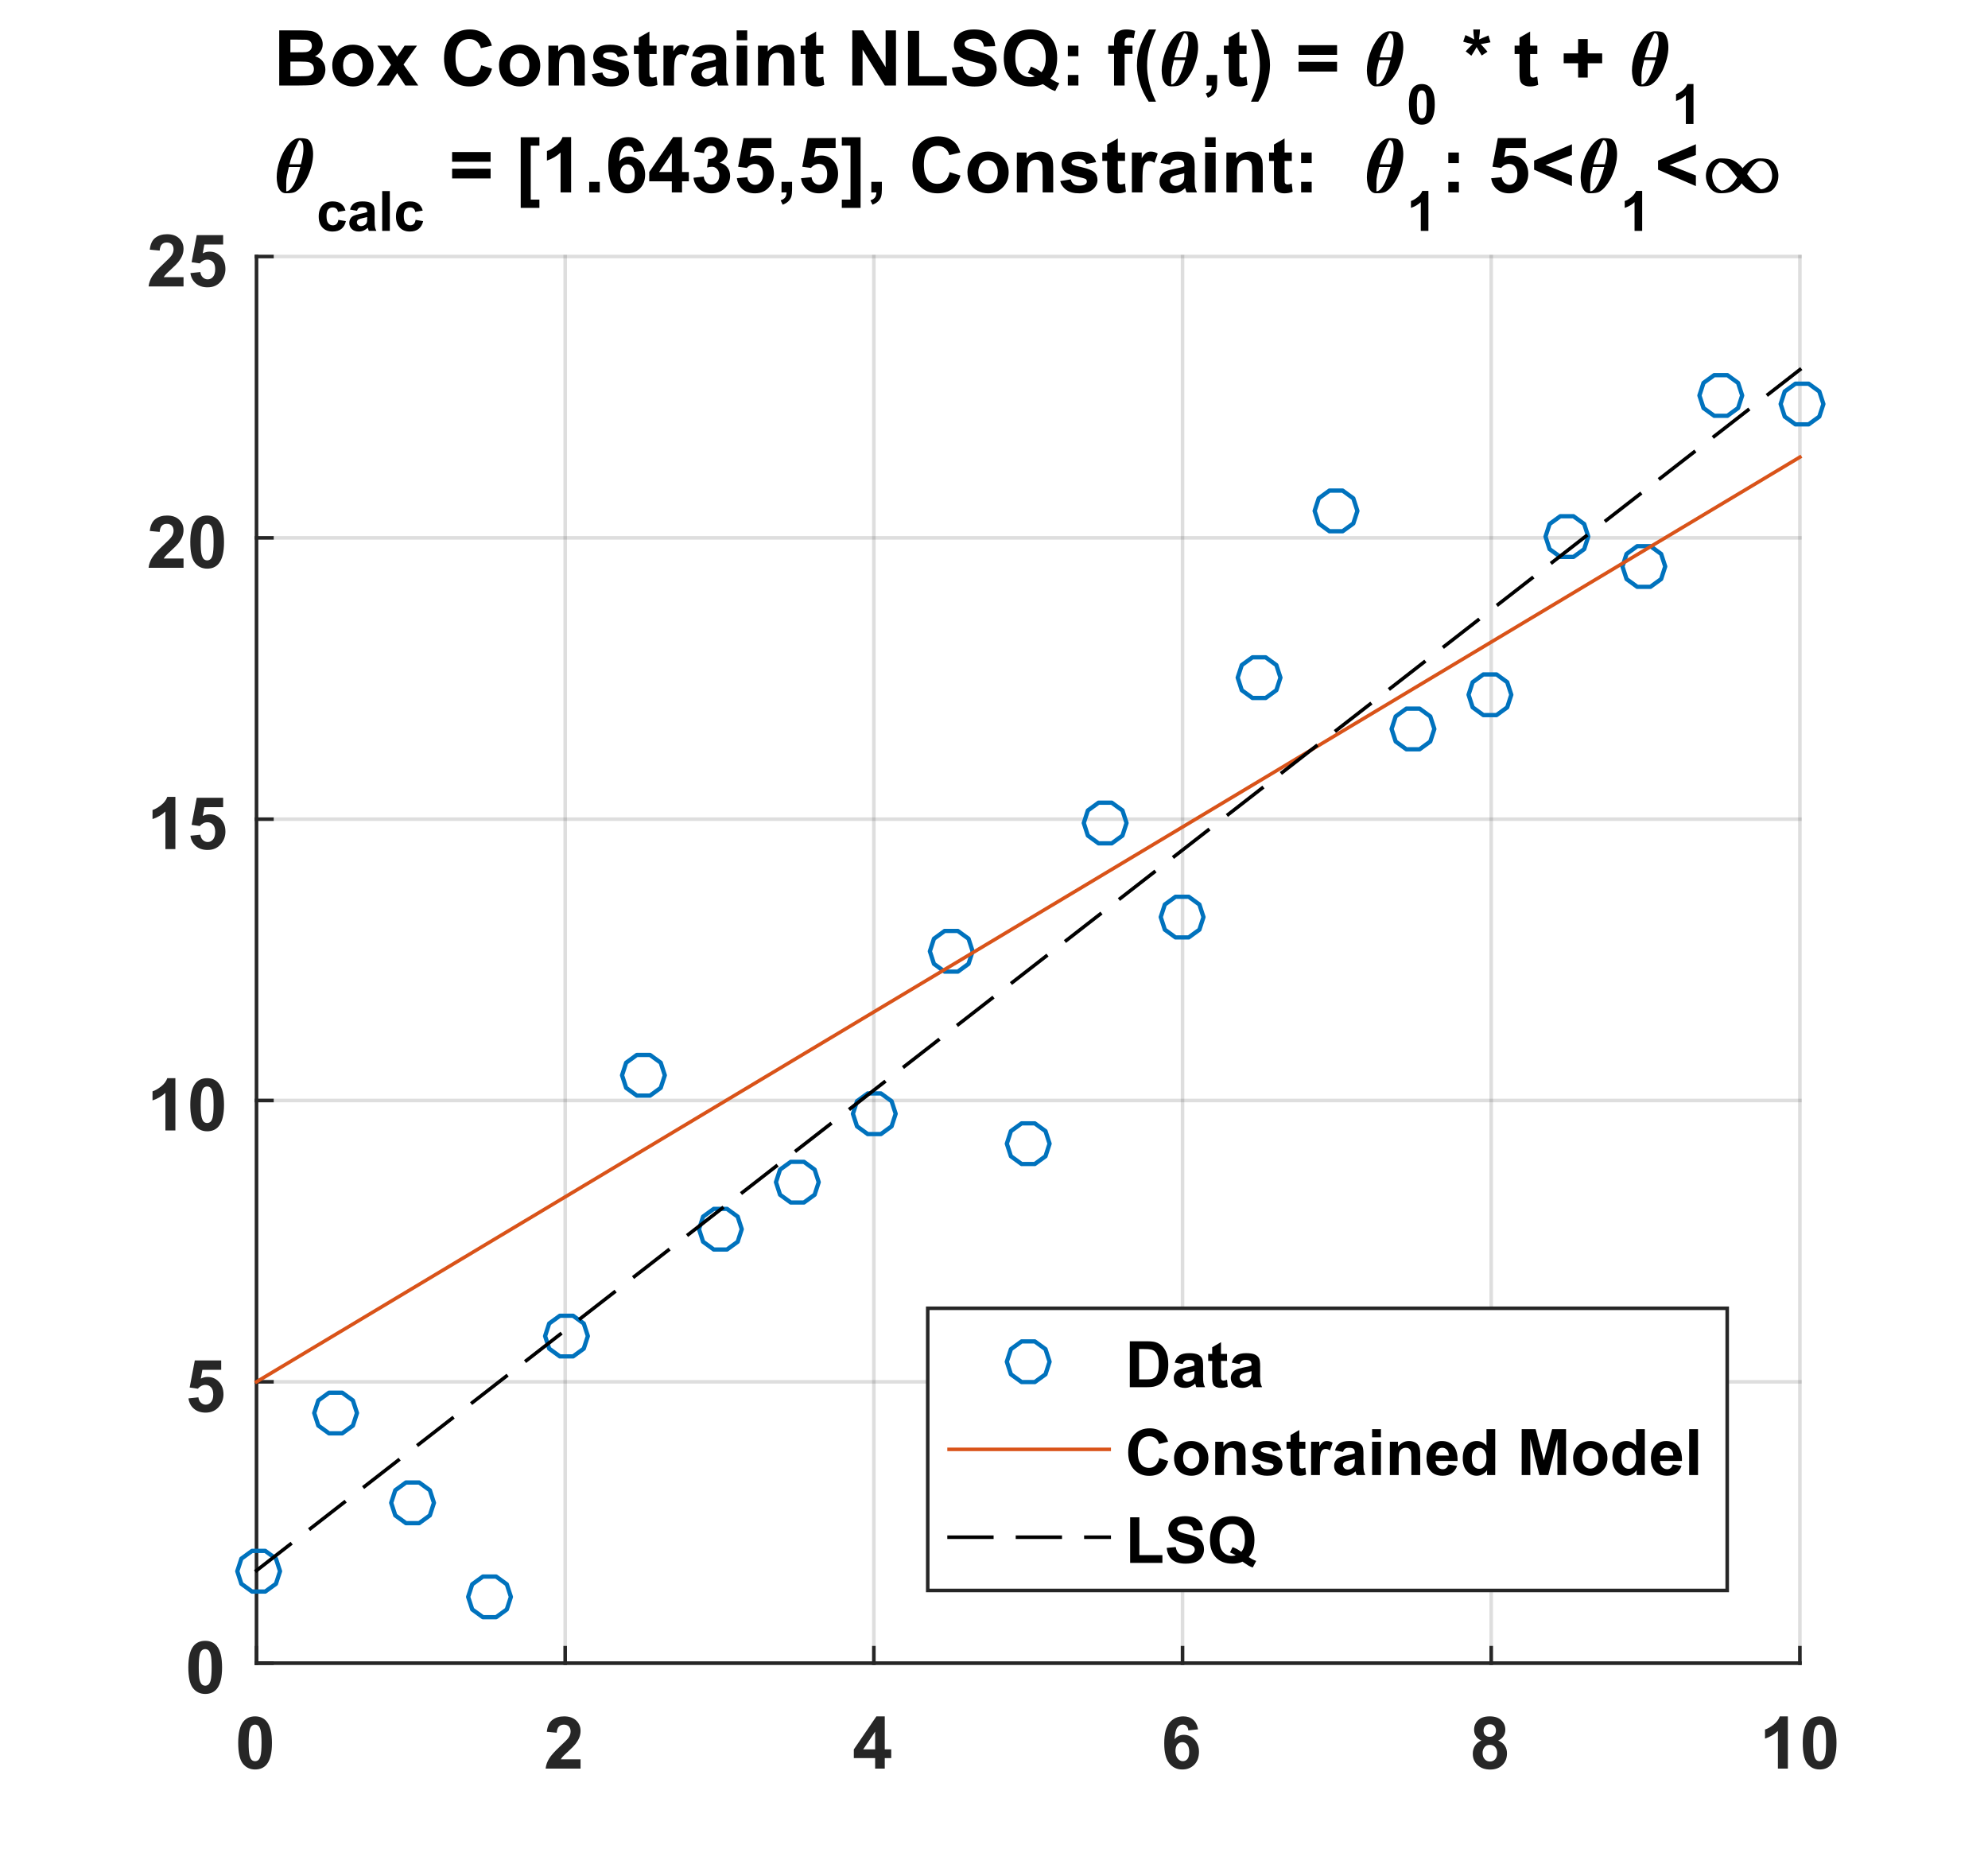 <?xml version="1.0"?>
<!DOCTYPE svg PUBLIC '-//W3C//DTD SVG 1.0//EN'
          'http://www.w3.org/TR/2001/REC-SVG-20010904/DTD/svg10.dtd'>
<svg xmlns:xlink="http://www.w3.org/1999/xlink" style="fill-opacity:1; color-rendering:auto; color-interpolation:auto; stroke:black; text-rendering:auto; stroke-linecap:square; stroke-miterlimit:10; stroke-opacity:1; shape-rendering:auto; fill:black; stroke-dasharray:none; font-weight:normal; stroke-width:1; font-family:'Dialog'; font-style:normal; stroke-linejoin:miter; font-size:12px; stroke-dashoffset:0; image-rendering:auto;" width="465" height="437" xmlns="http://www.w3.org/2000/svg"
><rect width="100%" height="100%" fill="#333333" stroke="none"/><!--Generated by the Batik Graphics2D SVG Generator--><defs id="genericDefs"
  /><g
  ><defs id="defs1"
    ><clipPath clipPathUnits="userSpaceOnUse" id="clipPath1"
      ><path d="M0 0 L465 0 L465 437 L0 437 L0 0 Z"
      /></clipPath
    ></defs
    ><g style="fill:white; stroke:white;"
    ><rect x="0" y="0" width="465" style="clip-path:url(#clipPath1); stroke:none;" height="437"
    /></g
    ><g style="fill:white; text-rendering:optimizeSpeed; color-rendering:optimizeSpeed; image-rendering:optimizeSpeed; shape-rendering:crispEdges; color-interpolation:sRGB; stroke:white;"
    ><rect x="0" width="465" height="437" y="0" style="stroke:none;"
      /><path style="stroke:none;" d="M60 389 L421 389 L421 60 L60 60 Z"
    /></g
    ><g style="stroke-linecap:butt; fill-opacity:0.149; fill:rgb(38,38,38); text-rendering:geometricPrecision; color-rendering:optimizeQuality; image-rendering:optimizeQuality; stroke-linejoin:round; color-interpolation:linearRGB; stroke:rgb(38,38,38); stroke-width:0.833; stroke-opacity:0.149;"
    ><line y2="60" style="fill:none;" x1="60" x2="60" y1="389"
      /><line y2="60" style="fill:none;" x1="132.2" x2="132.2" y1="389"
      /><line y2="60" style="fill:none;" x1="204.4" x2="204.4" y1="389"
      /><line y2="60" style="fill:none;" x1="276.6" x2="276.6" y1="389"
      /><line y2="60" style="fill:none;" x1="348.8" x2="348.8" y1="389"
      /><line y2="60" style="fill:none;" x1="421" x2="421" y1="389"
      /><line y2="389" style="fill:none;" x1="421" x2="60" y1="389"
      /><line y2="323.2" style="fill:none;" x1="421" x2="60" y1="323.2"
      /><line y2="257.4" style="fill:none;" x1="421" x2="60" y1="257.4"
      /><line y2="191.6" style="fill:none;" x1="421" x2="60" y1="191.6"
      /><line y2="125.8" style="fill:none;" x1="421" x2="60" y1="125.8"
      /><line y2="60" style="fill:none;" x1="421" x2="60" y1="60"
      /><line x1="60" x2="421" y1="389" style="stroke-linecap:square; fill-opacity:1; fill:none; stroke-opacity:1;" y2="389"
      /><line x1="60" x2="60" y1="389" style="stroke-linecap:square; fill-opacity:1; fill:none; stroke-opacity:1;" y2="385.39"
      /><line x1="132.2" x2="132.2" y1="389" style="stroke-linecap:square; fill-opacity:1; fill:none; stroke-opacity:1;" y2="385.39"
      /><line x1="204.4" x2="204.4" y1="389" style="stroke-linecap:square; fill-opacity:1; fill:none; stroke-opacity:1;" y2="385.39"
      /><line x1="276.6" x2="276.6" y1="389" style="stroke-linecap:square; fill-opacity:1; fill:none; stroke-opacity:1;" y2="385.39"
      /><line x1="348.8" x2="348.8" y1="389" style="stroke-linecap:square; fill-opacity:1; fill:none; stroke-opacity:1;" y2="385.39"
      /><line x1="421" x2="421" y1="389" style="stroke-linecap:square; fill-opacity:1; fill:none; stroke-opacity:1;" y2="385.39"
    /></g
    ><g transform="translate(60,395.667)" style="font-size:17px; fill:rgb(38,38,38); text-rendering:geometricPrecision; color-rendering:optimizeQuality; image-rendering:optimizeQuality; font-family:'SansSerif'; color-interpolation:linearRGB; stroke:rgb(38,38,38); font-weight:bold;"
    ><path style="stroke:none;" d="M-0.328 5.781 Q1.438 5.781 2.422 7.047 Q3.609 8.531 3.609 12 Q3.609 15.453 2.422 16.969 Q1.438 18.203 -0.328 18.203 Q-2.109 18.203 -3.195 16.836 Q-4.281 15.469 -4.281 11.969 Q-4.281 8.531 -3.094 7.031 Q-2.109 5.781 -0.328 5.781 ZM-0.328 7.719 Q-0.766 7.719 -1.094 7.984 Q-1.422 8.25 -1.609 8.953 Q-1.844 9.859 -1.844 12 Q-1.844 14.141 -1.625 14.938 Q-1.406 15.734 -1.086 16 Q-0.766 16.266 -0.328 16.266 Q0.094 16.266 0.422 16 Q0.75 15.734 0.938 15.031 Q1.172 14.141 1.172 12 Q1.172 9.859 0.961 9.055 Q0.75 8.25 0.422 7.984 Q0.094 7.719 -0.328 7.719 Z"
    /></g
    ><g transform="translate(132.2,395.667)" style="font-size:17px; fill:rgb(38,38,38); text-rendering:geometricPrecision; color-rendering:optimizeQuality; image-rendering:optimizeQuality; font-family:'SansSerif'; color-interpolation:linearRGB; stroke:rgb(38,38,38); font-weight:bold;"
    ><path style="stroke:none;" d="M3.594 15.828 L3.594 18 L-4.578 18 Q-4.438 16.766 -3.773 15.672 Q-3.109 14.578 -1.156 12.75 Q0.422 11.281 0.781 10.766 Q1.266 10.047 1.266 9.328 Q1.266 8.547 0.844 8.133 Q0.422 7.719 -0.312 7.719 Q-1.047 7.719 -1.477 8.156 Q-1.906 8.594 -1.984 9.609 L-4.297 9.391 Q-4.094 7.453 -3 6.617 Q-1.906 5.781 -0.266 5.781 Q1.547 5.781 2.57 6.75 Q3.594 7.719 3.594 9.172 Q3.594 9.984 3.305 10.727 Q3.016 11.469 2.375 12.281 Q1.953 12.828 0.844 13.844 Q-0.266 14.859 -0.555 15.188 Q-0.844 15.516 -1.031 15.828 L3.594 15.828 Z"
    /></g
    ><g transform="translate(204.4,395.667)" style="font-size:17px; fill:rgb(38,38,38); text-rendering:geometricPrecision; color-rendering:optimizeQuality; image-rendering:optimizeQuality; font-family:'SansSerif'; color-interpolation:linearRGB; stroke:rgb(38,38,38); font-weight:bold;"
    ><path style="stroke:none;" d="M0.297 18 L0.297 15.547 L-4.688 15.547 L-4.688 13.516 L0.594 5.781 L2.547 5.781 L2.547 13.5 L4.062 13.5 L4.062 15.547 L2.547 15.547 L2.547 18 L0.297 18 ZM0.297 13.5 L0.297 9.344 L-2.5 13.5 L0.297 13.5 Z"
    /></g
    ><g transform="translate(276.6,395.667)" style="font-size:17px; fill:rgb(38,38,38); text-rendering:geometricPrecision; color-rendering:optimizeQuality; image-rendering:optimizeQuality; font-family:'SansSerif'; color-interpolation:linearRGB; stroke:rgb(38,38,38); font-weight:bold;"
    ><path style="stroke:none;" d="M3.625 8.812 L1.359 9.062 Q1.281 8.359 0.938 8.031 Q0.594 7.703 0.031 7.703 Q-0.703 7.703 -1.219 8.367 Q-1.734 9.031 -1.859 11.125 Q-0.984 10.094 0.297 10.094 Q1.766 10.094 2.805 11.211 Q3.844 12.328 3.844 14.078 Q3.844 15.953 2.75 17.078 Q1.656 18.203 -0.062 18.203 Q-1.906 18.203 -3.094 16.773 Q-4.281 15.344 -4.281 12.078 Q-4.281 8.734 -3.039 7.258 Q-1.797 5.781 0.172 5.781 Q1.562 5.781 2.469 6.555 Q3.375 7.328 3.625 8.812 ZM-1.656 13.906 Q-1.656 15.031 -1.133 15.648 Q-0.609 16.266 0.062 16.266 Q0.703 16.266 1.133 15.766 Q1.562 15.266 1.562 14.109 Q1.562 12.922 1.102 12.367 Q0.641 11.812 -0.062 11.812 Q-0.734 11.812 -1.195 12.344 Q-1.656 12.875 -1.656 13.906 Z"
    /></g
    ><g transform="translate(348.8,395.667)" style="font-size:17px; fill:rgb(38,38,38); text-rendering:geometricPrecision; color-rendering:optimizeQuality; image-rendering:optimizeQuality; font-family:'SansSerif'; color-interpolation:linearRGB; stroke:rgb(38,38,38); font-weight:bold;"
    ><path style="stroke:none;" d="M-2.281 11.438 Q-3.188 11.047 -3.594 10.383 Q-4 9.719 -4 8.922 Q-4 7.562 -3.055 6.672 Q-2.109 5.781 -0.344 5.781 Q1.391 5.781 2.344 6.672 Q3.297 7.562 3.297 8.922 Q3.297 9.766 2.859 10.422 Q2.422 11.078 1.625 11.438 Q2.641 11.844 3.164 12.625 Q3.688 13.406 3.688 14.422 Q3.688 16.109 2.617 17.164 Q1.547 18.219 -0.25 18.219 Q-1.906 18.219 -3 17.344 Q-4.312 16.312 -4.312 14.516 Q-4.312 13.531 -3.82 12.703 Q-3.328 11.875 -2.281 11.438 ZM-1.797 9.078 Q-1.797 9.781 -1.398 10.172 Q-1 10.562 -0.344 10.562 Q0.312 10.562 0.711 10.172 Q1.109 9.781 1.109 9.078 Q1.109 8.422 0.719 8.023 Q0.328 7.625 -0.328 7.625 Q-1 7.625 -1.398 8.023 Q-1.797 8.422 -1.797 9.078 ZM-2.016 14.297 Q-2.016 15.266 -1.523 15.805 Q-1.031 16.344 -0.281 16.344 Q0.438 16.344 0.914 15.82 Q1.391 15.297 1.391 14.328 Q1.391 13.469 0.906 12.953 Q0.422 12.438 -0.312 12.438 Q-1.172 12.438 -1.594 13.023 Q-2.016 13.609 -2.016 14.297 Z"
    /></g
    ><g transform="translate(421,395.667)" style="font-size:17px; fill:rgb(38,38,38); text-rendering:geometricPrecision; color-rendering:optimizeQuality; image-rendering:optimizeQuality; font-family:'SansSerif'; color-interpolation:linearRGB; stroke:rgb(38,38,38); font-weight:bold;"
    ><path style="stroke:none;" d="M-2.812 18 L-5.141 18 L-5.141 9.203 Q-6.422 10.406 -8.156 10.984 L-8.156 8.859 Q-7.234 8.562 -6.164 7.727 Q-5.094 6.891 -4.703 5.781 L-2.812 5.781 L-2.812 18 ZM4.627 5.781 Q6.392 5.781 7.377 7.047 Q8.564 8.531 8.564 12 Q8.564 15.453 7.377 16.969 Q6.392 18.203 4.627 18.203 Q2.845 18.203 1.759 16.836 Q0.673 15.469 0.673 11.969 Q0.673 8.531 1.861 7.031 Q2.845 5.781 4.627 5.781 ZM4.627 7.719 Q4.189 7.719 3.861 7.984 Q3.533 8.25 3.345 8.953 Q3.111 9.859 3.111 12 Q3.111 14.141 3.33 14.938 Q3.548 15.734 3.869 16 Q4.189 16.266 4.627 16.266 Q5.048 16.266 5.377 16 Q5.705 15.734 5.892 15.031 Q6.127 14.141 6.127 12 Q6.127 9.859 5.915 9.055 Q5.705 8.25 5.377 7.984 Q5.048 7.719 4.627 7.719 Z"
    /></g
    ><g style="fill:rgb(38,38,38); text-rendering:geometricPrecision; color-rendering:optimizeQuality; image-rendering:optimizeQuality; stroke-linejoin:round; color-interpolation:linearRGB; stroke:rgb(38,38,38); stroke-width:0.833;"
    ><line y2="60" style="fill:none;" x1="60" x2="60" y1="389"
      /><line y2="389" style="fill:none;" x1="60" x2="63.61" y1="389"
      /><line y2="323.2" style="fill:none;" x1="60" x2="63.61" y1="323.2"
      /><line y2="257.4" style="fill:none;" x1="60" x2="63.61" y1="257.4"
      /><line y2="191.6" style="fill:none;" x1="60" x2="63.61" y1="191.6"
      /><line y2="125.8" style="fill:none;" x1="60" x2="63.61" y1="125.8"
      /><line y2="60" style="fill:none;" x1="60" x2="63.61" y1="60"
    /></g
    ><g transform="translate(53.333,389)" style="font-size:17px; fill:rgb(38,38,38); text-rendering:geometricPrecision; color-rendering:optimizeQuality; image-rendering:optimizeQuality; font-family:'SansSerif'; color-interpolation:linearRGB; stroke:rgb(38,38,38); font-weight:bold;"
    ><path style="stroke:none;" d="M-5.328 -5.219 Q-3.562 -5.219 -2.578 -3.953 Q-1.391 -2.469 -1.391 1 Q-1.391 4.453 -2.578 5.969 Q-3.562 7.203 -5.328 7.203 Q-7.109 7.203 -8.195 5.836 Q-9.281 4.469 -9.281 0.969 Q-9.281 -2.469 -8.094 -3.969 Q-7.109 -5.219 -5.328 -5.219 ZM-5.328 -3.281 Q-5.766 -3.281 -6.094 -3.016 Q-6.422 -2.75 -6.609 -2.047 Q-6.844 -1.141 -6.844 1 Q-6.844 3.141 -6.625 3.938 Q-6.406 4.734 -6.086 5 Q-5.766 5.266 -5.328 5.266 Q-4.906 5.266 -4.578 5 Q-4.25 4.734 -4.062 4.031 Q-3.828 3.141 -3.828 1 Q-3.828 -1.141 -4.039 -1.945 Q-4.25 -2.75 -4.578 -3.016 Q-4.906 -3.281 -5.328 -3.281 Z"
    /></g
    ><g transform="translate(53.333,323.2)" style="font-size:17px; fill:rgb(38,38,38); text-rendering:geometricPrecision; color-rendering:optimizeQuality; image-rendering:optimizeQuality; font-family:'SansSerif'; color-interpolation:linearRGB; stroke:rgb(38,38,38); font-weight:bold;"
    ><path style="stroke:none;" d="M-9.25 3.875 L-6.922 3.625 Q-6.828 4.422 -6.336 4.883 Q-5.844 5.344 -5.203 5.344 Q-4.469 5.344 -3.961 4.75 Q-3.453 4.156 -3.453 2.953 Q-3.453 1.844 -3.961 1.281 Q-4.469 0.719 -5.266 0.719 Q-6.266 0.719 -7.062 1.609 L-8.969 1.328 L-7.766 -5 L-1.594 -5 L-1.594 -2.812 L-6 -2.812 L-6.359 -0.75 Q-5.578 -1.141 -4.766 -1.141 Q-3.219 -1.141 -2.141 -0.016 Q-1.062 1.109 -1.062 2.922 Q-1.062 4.422 -1.938 5.594 Q-3.125 7.203 -5.234 7.203 Q-6.906 7.203 -7.969 6.297 Q-9.031 5.391 -9.25 3.875 Z"
    /></g
    ><g transform="translate(53.333,257.4)" style="font-size:17px; fill:rgb(38,38,38); text-rendering:geometricPrecision; color-rendering:optimizeQuality; image-rendering:optimizeQuality; font-family:'SansSerif'; color-interpolation:linearRGB; stroke:rgb(38,38,38); font-weight:bold;"
    ><path style="stroke:none;" d="M-12.312 7 L-14.641 7 L-14.641 -1.797 Q-15.922 -0.594 -17.656 -0.016 L-17.656 -2.141 Q-16.734 -2.438 -15.664 -3.273 Q-14.594 -4.109 -14.203 -5.219 L-12.312 -5.219 L-12.312 7 ZM-4.873 -5.219 Q-3.108 -5.219 -2.123 -3.953 Q-0.936 -2.469 -0.936 1 Q-0.936 4.453 -2.123 5.969 Q-3.108 7.203 -4.873 7.203 Q-6.655 7.203 -7.741 5.836 Q-8.827 4.469 -8.827 0.969 Q-8.827 -2.469 -7.639 -3.969 Q-6.655 -5.219 -4.873 -5.219 ZM-4.873 -3.281 Q-5.311 -3.281 -5.639 -3.016 Q-5.967 -2.75 -6.155 -2.047 Q-6.389 -1.141 -6.389 1 Q-6.389 3.141 -6.17 3.938 Q-5.952 4.734 -5.631 5 Q-5.311 5.266 -4.873 5.266 Q-4.452 5.266 -4.123 5 Q-3.795 4.734 -3.608 4.031 Q-3.373 3.141 -3.373 1 Q-3.373 -1.141 -3.584 -1.945 Q-3.795 -2.75 -4.123 -3.016 Q-4.452 -3.281 -4.873 -3.281 Z"
    /></g
    ><g transform="translate(53.333,191.6)" style="font-size:17px; fill:rgb(38,38,38); text-rendering:geometricPrecision; color-rendering:optimizeQuality; image-rendering:optimizeQuality; font-family:'SansSerif'; color-interpolation:linearRGB; stroke:rgb(38,38,38); font-weight:bold;"
    ><path style="stroke:none;" d="M-12.312 7 L-14.641 7 L-14.641 -1.797 Q-15.922 -0.594 -17.656 -0.016 L-17.656 -2.141 Q-16.734 -2.438 -15.664 -3.273 Q-14.594 -4.109 -14.203 -5.219 L-12.312 -5.219 L-12.312 7 ZM-8.795 3.875 L-6.467 3.625 Q-6.373 4.422 -5.881 4.883 Q-5.389 5.344 -4.748 5.344 Q-4.014 5.344 -3.506 4.75 Q-2.998 4.156 -2.998 2.953 Q-2.998 1.844 -3.506 1.281 Q-4.014 0.719 -4.811 0.719 Q-5.811 0.719 -6.608 1.609 L-8.514 1.328 L-7.311 -5 L-1.139 -5 L-1.139 -2.812 L-5.545 -2.812 L-5.905 -0.75 Q-5.123 -1.141 -4.311 -1.141 Q-2.764 -1.141 -1.686 -0.016 Q-0.608 1.109 -0.608 2.922 Q-0.608 4.422 -1.483 5.594 Q-2.67 7.203 -4.78 7.203 Q-6.452 7.203 -7.514 6.297 Q-8.577 5.391 -8.795 3.875 Z"
    /></g
    ><g transform="translate(53.333,125.8)" style="font-size:17px; fill:rgb(38,38,38); text-rendering:geometricPrecision; color-rendering:optimizeQuality; image-rendering:optimizeQuality; font-family:'SansSerif'; color-interpolation:linearRGB; stroke:rgb(38,38,38); font-weight:bold;"
    ><path style="stroke:none;" d="M-10.406 4.828 L-10.406 7 L-18.578 7 Q-18.438 5.766 -17.773 4.672 Q-17.109 3.578 -15.156 1.75 Q-13.578 0.281 -13.219 -0.234 Q-12.734 -0.953 -12.734 -1.672 Q-12.734 -2.453 -13.156 -2.867 Q-13.578 -3.281 -14.312 -3.281 Q-15.047 -3.281 -15.477 -2.844 Q-15.906 -2.406 -15.984 -1.391 L-18.297 -1.609 Q-18.094 -3.547 -17 -4.383 Q-15.906 -5.219 -14.266 -5.219 Q-12.453 -5.219 -11.43 -4.25 Q-10.406 -3.281 -10.406 -1.828 Q-10.406 -1.016 -10.695 -0.273 Q-10.984 0.469 -11.625 1.281 Q-12.047 1.828 -13.156 2.844 Q-14.266 3.859 -14.555 4.188 Q-14.844 4.516 -15.031 4.828 L-10.406 4.828 ZM-4.873 -5.219 Q-3.108 -5.219 -2.123 -3.953 Q-0.936 -2.469 -0.936 1 Q-0.936 4.453 -2.123 5.969 Q-3.108 7.203 -4.873 7.203 Q-6.655 7.203 -7.741 5.836 Q-8.827 4.469 -8.827 0.969 Q-8.827 -2.469 -7.639 -3.969 Q-6.655 -5.219 -4.873 -5.219 ZM-4.873 -3.281 Q-5.311 -3.281 -5.639 -3.016 Q-5.967 -2.75 -6.155 -2.047 Q-6.389 -1.141 -6.389 1 Q-6.389 3.141 -6.17 3.938 Q-5.952 4.734 -5.631 5 Q-5.311 5.266 -4.873 5.266 Q-4.452 5.266 -4.123 5 Q-3.795 4.734 -3.608 4.031 Q-3.373 3.141 -3.373 1 Q-3.373 -1.141 -3.584 -1.945 Q-3.795 -2.75 -4.123 -3.016 Q-4.452 -3.281 -4.873 -3.281 Z"
    /></g
    ><g transform="translate(53.333,60)" style="font-size:17px; fill:rgb(38,38,38); text-rendering:geometricPrecision; color-rendering:optimizeQuality; image-rendering:optimizeQuality; font-family:'SansSerif'; color-interpolation:linearRGB; stroke:rgb(38,38,38); font-weight:bold;"
    ><path style="stroke:none;" d="M-10.406 4.828 L-10.406 7 L-18.578 7 Q-18.438 5.766 -17.773 4.672 Q-17.109 3.578 -15.156 1.75 Q-13.578 0.281 -13.219 -0.234 Q-12.734 -0.953 -12.734 -1.672 Q-12.734 -2.453 -13.156 -2.867 Q-13.578 -3.281 -14.312 -3.281 Q-15.047 -3.281 -15.477 -2.844 Q-15.906 -2.406 -15.984 -1.391 L-18.297 -1.609 Q-18.094 -3.547 -17 -4.383 Q-15.906 -5.219 -14.266 -5.219 Q-12.453 -5.219 -11.43 -4.25 Q-10.406 -3.281 -10.406 -1.828 Q-10.406 -1.016 -10.695 -0.273 Q-10.984 0.469 -11.625 1.281 Q-12.047 1.828 -13.156 2.844 Q-14.266 3.859 -14.555 4.188 Q-14.844 4.516 -15.031 4.828 L-10.406 4.828 ZM-8.795 3.875 L-6.467 3.625 Q-6.373 4.422 -5.881 4.883 Q-5.389 5.344 -4.748 5.344 Q-4.014 5.344 -3.506 4.75 Q-2.998 4.156 -2.998 2.953 Q-2.998 1.844 -3.506 1.281 Q-4.014 0.719 -4.811 0.719 Q-5.811 0.719 -6.608 1.609 L-8.514 1.328 L-7.311 -5 L-1.139 -5 L-1.139 -2.812 L-5.545 -2.812 L-5.905 -0.75 Q-5.123 -1.141 -4.311 -1.141 Q-2.764 -1.141 -1.686 -0.016 Q-0.608 1.109 -0.608 2.922 Q-0.608 4.422 -1.483 5.594 Q-2.67 7.203 -4.78 7.203 Q-6.452 7.203 -7.514 6.297 Q-8.577 5.391 -8.795 3.875 Z"
    /></g
    ><g transform="translate(64,20)" style="font-size:18px; text-rendering:geometricPrecision; color-rendering:optimizeQuality; image-rendering:optimizeQuality; font-family:'SansSerif'; color-interpolation:linearRGB; font-weight:bold;"
    ><path style="stroke:none;" d="M1.312 -12.891 L6.469 -12.891 Q8 -12.891 8.75 -12.758 Q9.5 -12.625 10.094 -12.227 Q10.688 -11.828 11.086 -11.156 Q11.484 -10.484 11.484 -9.641 Q11.484 -8.734 10.992 -7.977 Q10.5 -7.219 9.672 -6.844 Q10.844 -6.5 11.477 -5.68 Q12.109 -4.859 12.109 -3.734 Q12.109 -2.859 11.703 -2.031 Q11.297 -1.203 10.586 -0.703 Q9.875 -0.203 8.844 -0.094 Q8.188 -0.016 5.703 0 L1.312 0 L1.312 -12.891 ZM3.922 -10.734 L3.922 -7.766 L5.625 -7.766 Q7.141 -7.766 7.516 -7.812 Q8.188 -7.891 8.57 -8.273 Q8.953 -8.656 8.953 -9.266 Q8.953 -9.875 8.617 -10.25 Q8.281 -10.625 7.641 -10.703 Q7.25 -10.734 5.422 -10.734 L3.922 -10.734 ZM3.922 -5.609 L3.922 -2.172 L6.328 -2.172 Q7.734 -2.172 8.109 -2.25 Q8.688 -2.359 9.055 -2.766 Q9.422 -3.172 9.422 -3.859 Q9.422 -4.438 9.141 -4.844 Q8.859 -5.25 8.328 -5.43 Q7.797 -5.609 6.016 -5.609 L3.922 -5.609 ZM13.718 -4.797 Q13.718 -6.031 14.327 -7.18 Q14.937 -8.328 16.046 -8.938 Q17.155 -9.547 18.53 -9.547 Q20.64 -9.547 21.999 -8.172 Q23.358 -6.797 23.358 -4.688 Q23.358 -2.578 21.991 -1.18 Q20.624 0.219 18.546 0.219 Q17.265 0.219 16.101 -0.367 Q14.937 -0.953 14.327 -2.07 Q13.718 -3.188 13.718 -4.797 ZM16.249 -4.672 Q16.249 -3.281 16.913 -2.539 Q17.577 -1.797 18.53 -1.797 Q19.499 -1.797 20.155 -2.539 Q20.811 -3.281 20.811 -4.688 Q20.811 -6.062 20.155 -6.797 Q19.499 -7.531 18.53 -7.531 Q17.577 -7.531 16.913 -6.797 Q16.249 -6.062 16.249 -4.672 ZM24.104 0 L27.463 -4.812 L24.244 -9.328 L27.26 -9.328 L28.9 -6.766 L30.65 -9.328 L33.541 -9.328 L30.385 -4.906 L33.838 0 L30.807 0 L28.9 -2.891 L26.994 0 L24.104 0 ZM48.553 -4.734 L51.084 -3.938 Q50.506 -1.828 49.154 -0.805 Q47.803 0.219 45.725 0.219 Q43.162 0.219 41.514 -1.531 Q39.865 -3.281 39.865 -6.328 Q39.865 -9.547 41.522 -11.328 Q43.178 -13.109 45.881 -13.109 Q48.256 -13.109 49.725 -11.703 Q50.615 -10.875 51.053 -9.328 L48.475 -8.719 Q48.24 -9.719 47.514 -10.297 Q46.787 -10.875 45.756 -10.875 Q44.318 -10.875 43.428 -9.852 Q42.537 -8.828 42.537 -6.516 Q42.537 -4.078 43.42 -3.039 Q44.303 -2 45.709 -2 Q46.74 -2 47.49 -2.664 Q48.24 -3.328 48.553 -4.734 ZM52.724 -4.797 Q52.724 -6.031 53.333 -7.18 Q53.942 -8.328 55.052 -8.938 Q56.161 -9.547 57.536 -9.547 Q59.645 -9.547 61.005 -8.172 Q62.364 -6.797 62.364 -4.688 Q62.364 -2.578 60.997 -1.18 Q59.63 0.219 57.552 0.219 Q56.27 0.219 55.106 -0.367 Q53.942 -0.953 53.333 -2.07 Q52.724 -3.188 52.724 -4.797 ZM55.255 -4.672 Q55.255 -3.281 55.919 -2.539 Q56.583 -1.797 57.536 -1.797 Q58.505 -1.797 59.161 -2.539 Q59.817 -3.281 59.817 -4.688 Q59.817 -6.062 59.161 -6.797 Q58.505 -7.531 57.536 -7.531 Q56.583 -7.531 55.919 -6.797 Q55.255 -6.062 55.255 -4.672 ZM72.781 0 L70.312 0 L70.312 -4.766 Q70.312 -6.281 70.156 -6.719 Q70 -7.156 69.641 -7.406 Q69.281 -7.656 68.781 -7.656 Q68.141 -7.656 67.633 -7.305 Q67.125 -6.953 66.938 -6.375 Q66.75 -5.797 66.75 -4.234 L66.75 0 L64.281 0 L64.281 -9.328 L66.562 -9.328 L66.562 -7.969 Q67.797 -9.547 69.641 -9.547 Q70.469 -9.547 71.141 -9.25 Q71.812 -8.953 72.164 -8.5 Q72.516 -8.047 72.648 -7.461 Q72.781 -6.875 72.781 -5.797 L72.781 0 ZM74.417 -2.656 L76.901 -3.047 Q77.058 -2.328 77.542 -1.953 Q78.026 -1.578 78.886 -1.578 Q79.855 -1.578 80.339 -1.922 Q80.651 -2.172 80.651 -2.578 Q80.651 -2.859 80.48 -3.047 Q80.292 -3.219 79.651 -3.375 Q76.667 -4.031 75.87 -4.578 Q74.761 -5.328 74.761 -6.688 Q74.761 -7.891 75.722 -8.719 Q76.683 -9.547 78.683 -9.547 Q80.605 -9.547 81.534 -8.922 Q82.464 -8.297 82.823 -7.078 L80.495 -6.641 Q80.339 -7.188 79.925 -7.477 Q79.511 -7.766 78.73 -7.766 Q77.761 -7.766 77.339 -7.5 Q77.058 -7.297 77.058 -7 Q77.058 -6.734 77.308 -6.547 Q77.636 -6.297 79.605 -5.852 Q81.573 -5.406 82.37 -4.75 Q83.136 -4.094 83.136 -2.922 Q83.136 -1.641 82.065 -0.711 Q80.995 0.219 78.886 0.219 Q76.98 0.219 75.87 -0.562 Q74.761 -1.344 74.417 -2.656 ZM89.584 -9.328 L89.584 -7.359 L87.897 -7.359 L87.897 -3.609 Q87.897 -2.469 87.943 -2.273 Q87.99 -2.078 88.162 -1.961 Q88.334 -1.844 88.584 -1.844 Q88.912 -1.844 89.568 -2.078 L89.787 -0.156 Q88.912 0.219 87.834 0.219 Q87.162 0.219 86.623 -0.008 Q86.084 -0.234 85.834 -0.594 Q85.584 -0.953 85.49 -1.562 Q85.412 -1.984 85.412 -3.297 L85.412 -7.359 L84.272 -7.359 L84.272 -9.328 L85.412 -9.328 L85.412 -11.188 L87.897 -12.625 L87.897 -9.328 L89.584 -9.328 ZM93.656 0 L91.188 0 L91.188 -9.328 L93.484 -9.328 L93.484 -8 Q94.062 -8.953 94.539 -9.25 Q95.016 -9.547 95.609 -9.547 Q96.453 -9.547 97.234 -9.078 L96.469 -6.922 Q95.844 -7.328 95.312 -7.328 Q94.797 -7.328 94.43 -7.047 Q94.062 -6.766 93.859 -6.016 Q93.656 -5.266 93.656 -2.891 L93.656 0 ZM100.145 -6.484 L97.895 -6.891 Q98.286 -8.25 99.208 -8.898 Q100.13 -9.547 101.942 -9.547 Q103.599 -9.547 104.403 -9.156 Q105.208 -8.766 105.544 -8.164 Q105.88 -7.562 105.88 -5.953 L105.849 -3.062 Q105.849 -1.844 105.966 -1.258 Q106.083 -0.672 106.411 0 L103.974 0 Q103.864 -0.25 103.724 -0.734 Q103.661 -0.953 103.645 -1.016 Q103.005 -0.406 102.286 -0.094 Q101.567 0.219 100.755 0.219 Q99.302 0.219 98.474 -0.57 Q97.645 -1.359 97.645 -2.547 Q97.645 -3.344 98.02 -3.961 Q98.395 -4.578 99.083 -4.906 Q99.77 -5.234 101.052 -5.484 Q102.786 -5.812 103.442 -6.094 L103.442 -6.344 Q103.442 -7.047 103.091 -7.352 Q102.739 -7.656 101.77 -7.656 Q101.114 -7.656 100.739 -7.398 Q100.364 -7.141 100.145 -6.484 ZM103.442 -4.484 Q102.974 -4.328 101.942 -4.109 Q100.911 -3.891 100.599 -3.672 Q100.114 -3.328 100.114 -2.797 Q100.114 -2.281 100.505 -1.906 Q100.895 -1.531 101.489 -1.531 Q102.161 -1.531 102.755 -1.969 Q103.208 -2.297 103.349 -2.781 Q103.442 -3.109 103.442 -3.984 L103.442 -4.484 ZM108.312 -10.594 L108.312 -12.891 L110.781 -12.891 L110.781 -10.594 L108.312 -10.594 ZM108.312 0 L108.312 -9.328 L110.781 -9.328 L110.781 0 L108.312 0 ZM121.798 0 L119.329 0 L119.329 -4.766 Q119.329 -6.281 119.173 -6.719 Q119.017 -7.156 118.657 -7.406 Q118.298 -7.656 117.798 -7.656 Q117.157 -7.656 116.649 -7.305 Q116.142 -6.953 115.954 -6.375 Q115.767 -5.797 115.767 -4.234 L115.767 0 L113.298 0 L113.298 -9.328 L115.579 -9.328 L115.579 -7.969 Q116.814 -9.547 118.657 -9.547 Q119.485 -9.547 120.157 -9.25 Q120.829 -8.953 121.181 -8.5 Q121.532 -8.047 121.665 -7.461 Q121.798 -6.875 121.798 -5.797 L121.798 0 ZM128.59 -9.328 L128.59 -7.359 L126.902 -7.359 L126.902 -3.609 Q126.902 -2.469 126.949 -2.273 Q126.996 -2.078 127.168 -1.961 Q127.34 -1.844 127.59 -1.844 Q127.918 -1.844 128.574 -2.078 L128.793 -0.156 Q127.918 0.219 126.84 0.219 Q126.168 0.219 125.629 -0.008 Q125.09 -0.234 124.84 -0.594 Q124.59 -0.953 124.496 -1.562 Q124.418 -1.984 124.418 -3.297 L124.418 -7.359 L123.277 -7.359 L123.277 -9.328 L124.418 -9.328 L124.418 -11.188 L126.902 -12.625 L126.902 -9.328 L128.59 -9.328 ZM135.351 0 L135.351 -12.891 L137.882 -12.891 L143.148 -4.281 L143.148 -12.891 L145.569 -12.891 L145.569 0 L142.96 0 L137.757 -8.406 L137.757 0 L135.351 0 ZM148.381 0 L148.381 -12.781 L150.99 -12.781 L150.99 -2.172 L157.459 -2.172 L157.459 0 L148.381 0 ZM158.657 -4.188 L161.189 -4.438 Q161.407 -3.172 162.11 -2.57 Q162.814 -1.969 164.001 -1.969 Q165.251 -1.969 165.892 -2.5 Q166.532 -3.031 166.532 -3.75 Q166.532 -4.203 166.259 -4.523 Q165.985 -4.844 165.329 -5.078 Q164.86 -5.234 163.235 -5.641 Q161.142 -6.156 160.298 -6.922 Q159.11 -7.984 159.11 -9.516 Q159.11 -10.5 159.673 -11.352 Q160.235 -12.203 161.282 -12.656 Q162.329 -13.109 163.814 -13.109 Q166.251 -13.109 167.477 -12.047 Q168.704 -10.984 168.767 -9.203 L166.157 -9.094 Q165.985 -10.078 165.439 -10.516 Q164.892 -10.953 163.798 -10.953 Q162.657 -10.953 162.017 -10.484 Q161.61 -10.188 161.61 -9.688 Q161.61 -9.234 161.985 -8.906 Q162.485 -8.484 164.384 -8.039 Q166.282 -7.594 167.189 -7.117 Q168.095 -6.641 168.61 -5.805 Q169.126 -4.969 169.126 -3.75 Q169.126 -2.641 168.509 -1.68 Q167.892 -0.719 166.767 -0.242 Q165.642 0.234 163.97 0.234 Q161.532 0.234 160.22 -0.898 Q158.907 -2.031 158.657 -4.188 ZM181.694 -1.641 Q182.648 -0.953 183.773 -0.547 L182.819 1.297 Q182.226 1.109 181.663 0.812 Q181.538 0.75 179.929 -0.328 Q178.663 0.219 177.132 0.219 Q174.163 0.219 172.476 -1.531 Q170.788 -3.281 170.788 -6.438 Q170.788 -9.594 172.476 -11.352 Q174.163 -13.109 177.054 -13.109 Q179.929 -13.109 181.601 -11.352 Q183.273 -9.594 183.273 -6.438 Q183.273 -4.766 182.819 -3.5 Q182.46 -2.547 181.694 -1.641 ZM179.601 -3.109 Q180.101 -3.688 180.351 -4.523 Q180.601 -5.359 180.601 -6.438 Q180.601 -8.672 179.616 -9.773 Q178.632 -10.875 177.038 -10.875 Q175.444 -10.875 174.46 -9.773 Q173.476 -8.672 173.476 -6.438 Q173.476 -4.188 174.46 -3.062 Q175.444 -1.938 176.96 -1.938 Q177.523 -1.938 178.023 -2.125 Q177.226 -2.641 176.413 -2.938 L177.148 -4.422 Q178.429 -3.984 179.601 -3.109 ZM185.773 -6.859 L185.773 -9.328 L188.242 -9.328 L188.242 -6.859 L185.773 -6.859 ZM185.773 0 L185.773 -2.469 L188.242 -2.469 L188.242 0 L185.773 0 ZM195.222 -9.328 L196.581 -9.328 L196.581 -10.031 Q196.581 -11.219 196.831 -11.797 Q197.081 -12.375 197.753 -12.742 Q198.425 -13.109 199.456 -13.109 Q200.519 -13.109 201.519 -12.781 L201.19 -11.062 Q200.597 -11.203 200.05 -11.203 Q199.519 -11.203 199.284 -10.953 Q199.05 -10.703 199.05 -10 L199.05 -9.328 L200.894 -9.328 L200.894 -7.391 L199.05 -7.391 L199.05 0 L196.581 0 L196.581 -7.391 L195.222 -7.391 L195.222 -9.328 ZM206.388 3.781 L204.685 3.781 Q203.341 1.766 202.638 -0.43 Q201.935 -2.625 201.935 -4.672 Q201.935 -7.203 202.81 -9.469 Q203.56 -11.438 204.731 -13.109 L206.419 -13.109 Q205.2 -10.438 204.755 -8.57 Q204.31 -6.703 204.31 -4.609 Q204.31 -3.172 204.575 -1.664 Q204.841 -0.156 205.31 1.219 Q205.606 2.109 206.388 3.781 Z"
    /></g
    ><g transform="translate(271,20)" style="font-size:18px; text-rendering:geometricPrecision; color-rendering:optimizeQuality; image-rendering:optimizeQuality; font-family:'mwb_cmmi10'; color-interpolation:linearRGB; font-weight:bold;"
    ><path style="stroke:none;" d="M2.906 0.203 Q2.078 0.203 1.586 -0.398 Q1.094 -1 0.906 -1.844 Q0.719 -2.688 0.719 -3.5 L0.719 -3.531 Q0.719 -4.422 0.891 -5.391 Q1.062 -6.359 1.391 -7.32 Q1.719 -8.281 2.094 -9.031 Q2.359 -9.562 2.773 -10.211 Q3.188 -10.859 3.703 -11.43 Q4.219 -12 4.812 -12.344 Q5.406 -12.688 6.016 -12.688 L6.031 -12.688 Q7.688 -12.688 8.117 -12.328 Q8.547 -11.969 8.789 -11.406 Q9.031 -10.844 9.133 -10.203 Q9.234 -9.562 9.234 -8.984 Q9.234 -7.625 8.859 -6.203 Q8.484 -4.781 7.844 -3.453 Q7.594 -2.953 7.156 -2.273 Q6.719 -1.594 6.234 -1.062 Q5.75 -0.531 5.141 -0.164 Q4.531 0.203 2.922 0.203 L2.906 0.203 ZM2.953 -0.266 Q3.531 -0.266 4.078 -0.906 Q4.625 -1.547 5.039 -2.453 Q5.453 -3.359 5.766 -4.32 Q6.078 -5.281 6.234 -5.938 L3.562 -5.938 Q3.281 -4.812 3.117 -3.992 Q2.953 -3.172 2.953 -2.375 Q2.953 -0.266 2.953 -0.266 ZM3.703 -6.578 L6.391 -6.578 Q6.578 -7.359 6.695 -7.891 Q6.812 -8.422 6.891 -9.016 Q6.969 -9.609 6.969 -10.109 Q6.969 -12.219 6.016 -12.219 Q5.875 -12.219 5.039 -10.383 Q4.203 -8.547 3.703 -6.578 Z"
    /></g
    ><g transform="translate(281,20)" style="font-size:18px; text-rendering:geometricPrecision; color-rendering:optimizeQuality; image-rendering:optimizeQuality; font-family:'SansSerif'; color-interpolation:linearRGB; font-weight:bold;"
    ><path style="stroke:none;" d="M1.234 -2.469 L3.703 -2.469 L3.703 -0.703 Q3.703 0.375 3.516 0.992 Q3.328 1.609 2.812 2.102 Q2.297 2.594 1.516 2.875 L1.031 1.859 Q1.781 1.609 2.094 1.18 Q2.406 0.75 2.422 0 L1.234 0 L1.234 -2.469 ZM10.579 -9.328 L10.579 -7.359 L8.892 -7.359 L8.892 -3.609 Q8.892 -2.469 8.938 -2.273 Q8.985 -2.078 9.157 -1.961 Q9.329 -1.844 9.579 -1.844 Q9.907 -1.844 10.563 -2.078 L10.782 -0.156 Q9.907 0.219 8.829 0.219 Q8.157 0.219 7.618 -0.008 Q7.079 -0.234 6.829 -0.594 Q6.579 -0.953 6.485 -1.562 Q6.407 -1.984 6.407 -3.297 L6.407 -7.359 L5.267 -7.359 L5.267 -9.328 L6.407 -9.328 L6.407 -11.188 L8.892 -12.625 L8.892 -9.328 L10.579 -9.328 ZM11.604 3.781 Q12.339 2.219 12.636 1.383 Q12.933 0.547 13.183 -0.539 Q13.433 -1.625 13.558 -2.609 Q13.683 -3.594 13.683 -4.609 Q13.683 -6.703 13.237 -8.57 Q12.792 -10.438 11.589 -13.109 L13.261 -13.109 Q14.589 -11.219 15.323 -9.102 Q16.058 -6.984 16.058 -4.797 Q16.058 -2.969 15.479 -0.859 Q14.823 1.5 13.308 3.781 L11.604 3.781 ZM22.74 -7.172 L22.74 -9.438 L31.74 -9.438 L31.74 -7.172 L22.74 -7.172 ZM22.74 -3.266 L22.74 -5.547 L31.74 -5.547 L31.74 -3.266 L22.74 -3.266 Z"
    /></g
    ><g transform="translate(319,20)" style="font-size:18px; text-rendering:geometricPrecision; color-rendering:optimizeQuality; image-rendering:optimizeQuality; font-family:'mwb_cmmi10'; color-interpolation:linearRGB; font-weight:bold;"
    ><path style="stroke:none;" d="M2.906 0.203 Q2.078 0.203 1.586 -0.398 Q1.094 -1 0.906 -1.844 Q0.719 -2.688 0.719 -3.5 L0.719 -3.531 Q0.719 -4.422 0.891 -5.391 Q1.062 -6.359 1.391 -7.32 Q1.719 -8.281 2.094 -9.031 Q2.359 -9.562 2.773 -10.211 Q3.188 -10.859 3.703 -11.43 Q4.219 -12 4.812 -12.344 Q5.406 -12.688 6.016 -12.688 L6.031 -12.688 Q7.688 -12.688 8.117 -12.328 Q8.547 -11.969 8.789 -11.406 Q9.031 -10.844 9.133 -10.203 Q9.234 -9.562 9.234 -8.984 Q9.234 -7.625 8.859 -6.203 Q8.484 -4.781 7.844 -3.453 Q7.594 -2.953 7.156 -2.273 Q6.719 -1.594 6.234 -1.062 Q5.75 -0.531 5.141 -0.164 Q4.531 0.203 2.922 0.203 L2.906 0.203 ZM2.953 -0.266 Q3.531 -0.266 4.078 -0.906 Q4.625 -1.547 5.039 -2.453 Q5.453 -3.359 5.766 -4.32 Q6.078 -5.281 6.234 -5.938 L3.562 -5.938 Q3.281 -4.812 3.117 -3.992 Q2.953 -3.172 2.953 -2.375 Q2.953 -0.266 2.953 -0.266 ZM3.703 -6.578 L6.391 -6.578 Q6.578 -7.359 6.695 -7.891 Q6.812 -8.422 6.891 -9.016 Q6.969 -9.609 6.969 -10.109 Q6.969 -12.219 6.016 -12.219 Q5.875 -12.219 5.039 -10.383 Q4.203 -8.547 3.703 -6.578 Z"
    /></g
    ><g transform="translate(329,29)" style="font-size:13px; text-rendering:geometricPrecision; color-rendering:optimizeQuality; image-rendering:optimizeQuality; font-family:'SansSerif'; color-interpolation:linearRGB; font-weight:bold;"
    ><path style="stroke:none;" d="M3.562 -9.344 Q4.922 -9.344 5.688 -8.375 Q6.594 -7.234 6.594 -4.594 Q6.594 -1.953 5.672 -0.797 Q4.922 0.156 3.562 0.156 Q2.203 0.156 1.375 -0.891 Q0.547 -1.938 0.547 -4.609 Q0.547 -7.234 1.453 -8.391 Q2.219 -9.344 3.562 -9.344 ZM3.562 -7.859 Q3.25 -7.859 2.992 -7.656 Q2.734 -7.453 2.594 -6.922 Q2.406 -6.234 2.406 -4.594 Q2.406 -2.953 2.578 -2.344 Q2.75 -1.734 3 -1.531 Q3.25 -1.328 3.562 -1.328 Q3.891 -1.328 4.148 -1.531 Q4.406 -1.734 4.531 -2.266 Q4.719 -2.953 4.719 -4.594 Q4.719 -6.234 4.555 -6.844 Q4.391 -7.453 4.141 -7.656 Q3.891 -7.859 3.562 -7.859 Z"
    /></g
    ><g transform="translate(337,20)" style="font-size:18px; text-rendering:geometricPrecision; color-rendering:optimizeQuality; image-rendering:optimizeQuality; font-family:'SansSerif'; color-interpolation:linearRGB; font-weight:bold;"
    ><path style="stroke:none;" d="M7.157 -6.969 L5.829 -7.984 Q6.454 -8.703 7.142 -9.359 Q7.423 -9.609 7.485 -9.688 Q7.267 -9.719 6.235 -9.969 Q5.485 -10.156 5.251 -10.25 L5.767 -11.797 Q6.923 -11.328 7.829 -10.766 Q7.61 -12.203 7.61 -13.109 L9.173 -13.109 Q9.173 -12.469 8.938 -10.75 Q9.11 -10.812 9.688 -11.094 Q10.485 -11.453 11.157 -11.703 L11.626 -10.109 Q10.642 -9.891 9.36 -9.688 L10.423 -8.5 Q10.735 -8.141 10.923 -7.906 L9.579 -7.016 L8.392 -8.984 Q7.845 -8.031 7.157 -6.969 ZM22.585 -9.328 L22.585 -7.359 L20.898 -7.359 L20.898 -3.609 Q20.898 -2.469 20.944 -2.273 Q20.991 -2.078 21.163 -1.961 Q21.335 -1.844 21.585 -1.844 Q21.913 -1.844 22.569 -2.078 L22.788 -0.156 Q21.913 0.219 20.835 0.219 Q20.163 0.219 19.624 -0.008 Q19.085 -0.234 18.835 -0.594 Q18.585 -0.953 18.491 -1.562 Q18.413 -1.984 18.413 -3.297 L18.413 -7.359 L17.273 -7.359 L17.273 -9.328 L18.413 -9.328 L18.413 -11.188 L20.898 -12.625 L20.898 -9.328 L22.585 -9.328 ZM32.127 -1.859 L32.127 -5.203 L28.752 -5.203 L28.752 -7.516 L32.127 -7.516 L32.127 -10.859 L34.377 -10.859 L34.377 -7.516 L37.752 -7.516 L37.752 -5.203 L34.377 -5.203 L34.377 -1.859 L32.127 -1.859 Z"
    /></g
    ><g transform="translate(381,20)" style="font-size:18px; text-rendering:geometricPrecision; color-rendering:optimizeQuality; image-rendering:optimizeQuality; font-family:'mwb_cmmi10'; color-interpolation:linearRGB; font-weight:bold;"
    ><path style="stroke:none;" d="M2.906 0.203 Q2.078 0.203 1.586 -0.398 Q1.094 -1 0.906 -1.844 Q0.719 -2.688 0.719 -3.5 L0.719 -3.531 Q0.719 -4.422 0.891 -5.391 Q1.062 -6.359 1.391 -7.32 Q1.719 -8.281 2.094 -9.031 Q2.359 -9.562 2.773 -10.211 Q3.188 -10.859 3.703 -11.43 Q4.219 -12 4.812 -12.344 Q5.406 -12.688 6.016 -12.688 L6.031 -12.688 Q7.688 -12.688 8.117 -12.328 Q8.547 -11.969 8.789 -11.406 Q9.031 -10.844 9.133 -10.203 Q9.234 -9.562 9.234 -8.984 Q9.234 -7.625 8.859 -6.203 Q8.484 -4.781 7.844 -3.453 Q7.594 -2.953 7.156 -2.273 Q6.719 -1.594 6.234 -1.062 Q5.75 -0.531 5.141 -0.164 Q4.531 0.203 2.922 0.203 L2.906 0.203 ZM2.953 -0.266 Q3.531 -0.266 4.078 -0.906 Q4.625 -1.547 5.039 -2.453 Q5.453 -3.359 5.766 -4.32 Q6.078 -5.281 6.234 -5.938 L3.562 -5.938 Q3.281 -4.812 3.117 -3.992 Q2.953 -3.172 2.953 -2.375 Q2.953 -0.266 2.953 -0.266 ZM3.703 -6.578 L6.391 -6.578 Q6.578 -7.359 6.695 -7.891 Q6.812 -8.422 6.891 -9.016 Q6.969 -9.609 6.969 -10.109 Q6.969 -12.219 6.016 -12.219 Q5.875 -12.219 5.039 -10.383 Q4.203 -8.547 3.703 -6.578 Z"
    /></g
    ><g transform="translate(391,29)" style="font-size:13px; text-rendering:geometricPrecision; color-rendering:optimizeQuality; image-rendering:optimizeQuality; font-family:'SansSerif'; color-interpolation:linearRGB; font-weight:bold;"
    ><path style="stroke:none;" d="M5.109 0 L3.328 0 L3.328 -6.719 Q2.359 -5.812 1.031 -5.375 L1.031 -6.984 Q1.734 -7.219 2.547 -7.859 Q3.359 -8.5 3.672 -9.344 L5.109 -9.344 L5.109 0 Z"
    /></g
    ><g transform="translate(64,45)" style="font-size:18px; text-rendering:geometricPrecision; color-rendering:optimizeQuality; image-rendering:optimizeQuality; font-family:'mwb_cmmi10'; color-interpolation:linearRGB; font-weight:bold;"
    ><path style="stroke:none;" d="M2.906 0.203 Q2.078 0.203 1.586 -0.398 Q1.094 -1 0.906 -1.844 Q0.719 -2.688 0.719 -3.5 L0.719 -3.531 Q0.719 -4.422 0.891 -5.391 Q1.062 -6.359 1.391 -7.32 Q1.719 -8.281 2.094 -9.031 Q2.359 -9.562 2.773 -10.211 Q3.188 -10.859 3.703 -11.43 Q4.219 -12 4.812 -12.344 Q5.406 -12.688 6.016 -12.688 L6.031 -12.688 Q7.688 -12.688 8.117 -12.328 Q8.547 -11.969 8.789 -11.406 Q9.031 -10.844 9.133 -10.203 Q9.234 -9.562 9.234 -8.984 Q9.234 -7.625 8.859 -6.203 Q8.484 -4.781 7.844 -3.453 Q7.594 -2.953 7.156 -2.273 Q6.719 -1.594 6.234 -1.062 Q5.75 -0.531 5.141 -0.164 Q4.531 0.203 2.922 0.203 L2.906 0.203 ZM2.953 -0.266 Q3.531 -0.266 4.078 -0.906 Q4.625 -1.547 5.039 -2.453 Q5.453 -3.359 5.766 -4.32 Q6.078 -5.281 6.234 -5.938 L3.562 -5.938 Q3.281 -4.812 3.117 -3.992 Q2.953 -3.172 2.953 -2.375 Q2.953 -0.266 2.953 -0.266 ZM3.703 -6.578 L6.391 -6.578 Q6.578 -7.359 6.695 -7.891 Q6.812 -8.422 6.891 -9.016 Q6.969 -9.609 6.969 -10.109 Q6.969 -12.219 6.016 -12.219 Q5.875 -12.219 5.039 -10.383 Q4.203 -8.547 3.703 -6.578 Z"
    /></g
    ><g transform="translate(74,54)" style="font-size:13px; text-rendering:geometricPrecision; color-rendering:optimizeQuality; image-rendering:optimizeQuality; font-family:'SansSerif'; color-interpolation:linearRGB; font-weight:bold;"
    ><path style="stroke:none;" d="M6.812 -4.75 L5.047 -4.438 Q4.969 -4.953 4.648 -5.219 Q4.328 -5.484 3.828 -5.484 Q3.172 -5.484 2.773 -5.031 Q2.375 -4.578 2.375 -3.484 Q2.375 -2.297 2.781 -1.797 Q3.188 -1.297 3.859 -1.297 Q4.375 -1.297 4.695 -1.586 Q5.016 -1.875 5.141 -2.578 L6.906 -2.281 Q6.625 -1.078 5.852 -0.461 Q5.078 0.156 3.781 0.156 Q2.297 0.156 1.422 -0.781 Q0.547 -1.719 0.547 -3.359 Q0.547 -5.031 1.422 -5.961 Q2.297 -6.891 3.812 -6.891 Q5.047 -6.891 5.773 -6.359 Q6.5 -5.828 6.812 -4.75 ZM9.496 -4.688 L7.871 -4.984 Q8.152 -5.953 8.816 -6.422 Q9.48 -6.891 10.793 -6.891 Q11.996 -6.891 12.574 -6.609 Q13.152 -6.328 13.394 -5.891 Q13.636 -5.453 13.636 -4.297 L13.621 -2.219 Q13.621 -1.328 13.707 -0.906 Q13.793 -0.484 14.027 0 L12.261 0 Q12.183 -0.172 12.089 -0.531 Q12.043 -0.688 12.027 -0.734 Q11.558 -0.297 11.043 -0.07 Q10.527 0.156 9.933 0.156 Q8.886 0.156 8.293 -0.414 Q7.699 -0.984 7.699 -1.844 Q7.699 -2.406 7.972 -2.859 Q8.246 -3.312 8.738 -3.547 Q9.23 -3.781 10.152 -3.969 Q11.402 -4.203 11.886 -4.406 L11.886 -4.578 Q11.886 -5.094 11.628 -5.312 Q11.371 -5.531 10.668 -5.531 Q10.199 -5.531 9.933 -5.344 Q9.668 -5.156 9.496 -4.688 ZM11.886 -3.234 Q11.543 -3.125 10.8 -2.969 Q10.058 -2.812 9.824 -2.656 Q9.48 -2.406 9.48 -2.031 Q9.48 -1.656 9.761 -1.383 Q10.043 -1.109 10.464 -1.109 Q10.949 -1.109 11.386 -1.422 Q11.714 -1.656 11.808 -2.016 Q11.886 -2.234 11.886 -2.875 L11.886 -3.234 ZM15.398 0 L15.398 -9.312 L17.179 -9.312 L17.179 0 L15.398 0 ZM24.884 -4.75 L23.119 -4.438 Q23.041 -4.953 22.72 -5.219 Q22.4 -5.484 21.9 -5.484 Q21.244 -5.484 20.845 -5.031 Q20.447 -4.578 20.447 -3.484 Q20.447 -2.297 20.853 -1.797 Q21.259 -1.297 21.931 -1.297 Q22.447 -1.297 22.767 -1.586 Q23.087 -1.875 23.212 -2.578 L24.978 -2.281 Q24.697 -1.078 23.923 -0.461 Q23.15 0.156 21.853 0.156 Q20.369 0.156 19.494 -0.781 Q18.619 -1.719 18.619 -3.359 Q18.619 -5.031 19.494 -5.961 Q20.369 -6.891 21.884 -6.891 Q23.119 -6.891 23.845 -6.359 Q24.572 -5.828 24.884 -4.75 Z"
    /></g
    ><g transform="translate(100,45)" style="font-size:18px; text-rendering:geometricPrecision; color-rendering:optimizeQuality; image-rendering:optimizeQuality; font-family:'SansSerif'; color-interpolation:linearRGB; font-weight:bold;"
    ><path style="stroke:none;" d="M5.751 -7.172 L5.751 -9.438 L14.751 -9.438 L14.751 -7.172 L5.751 -7.172 ZM5.751 -3.266 L5.751 -5.547 L14.751 -5.547 L14.751 -3.266 L5.751 -3.266 ZM21.795 3.625 L21.795 -12.891 L26.17 -12.891 L26.17 -10.938 L24.139 -10.938 L24.139 1.688 L26.17 1.688 L26.17 3.625 L21.795 3.625 ZM33.586 0 L31.117 0 L31.117 -9.312 Q29.773 -8.047 27.93 -7.438 L27.93 -9.672 Q28.898 -10 30.031 -10.883 Q31.164 -11.766 31.586 -12.938 L33.586 -12.938 L33.586 0 ZM37.815 0 L37.815 -2.469 L40.284 -2.469 L40.284 0 L37.815 0 ZM50.645 -9.734 L48.254 -9.469 Q48.176 -10.203 47.809 -10.555 Q47.441 -10.906 46.848 -10.906 Q46.066 -10.906 45.527 -10.203 Q44.988 -9.5 44.848 -7.281 Q45.77 -8.375 47.129 -8.375 Q48.676 -8.375 49.785 -7.195 Q50.895 -6.016 50.895 -4.156 Q50.895 -2.172 49.73 -0.977 Q48.566 0.219 46.754 0.219 Q44.801 0.219 43.543 -1.297 Q42.285 -2.812 42.285 -6.266 Q42.285 -9.812 43.598 -11.375 Q44.91 -12.938 46.988 -12.938 Q48.457 -12.938 49.426 -12.117 Q50.395 -11.297 50.645 -9.734 ZM45.051 -4.344 Q45.051 -3.141 45.605 -2.484 Q46.16 -1.828 46.879 -1.828 Q47.551 -1.828 48.012 -2.367 Q48.473 -2.906 48.473 -4.125 Q48.473 -5.375 47.98 -5.961 Q47.488 -6.547 46.754 -6.547 Q46.035 -6.547 45.543 -5.992 Q45.051 -5.438 45.051 -4.344 ZM57.14 0 L57.14 -2.594 L51.858 -2.594 L51.858 -4.75 L57.452 -12.938 L59.53 -12.938 L59.53 -4.766 L61.124 -4.766 L61.124 -2.594 L59.53 -2.594 L59.53 0 L57.14 0 ZM57.14 -4.766 L57.14 -9.172 L54.171 -4.766 L57.14 -4.766 ZM62.213 -3.422 L64.603 -3.703 Q64.728 -2.797 65.228 -2.312 Q65.728 -1.828 66.432 -1.828 Q67.197 -1.828 67.721 -2.406 Q68.244 -2.984 68.244 -3.969 Q68.244 -4.906 67.744 -5.453 Q67.244 -6 66.525 -6 Q66.057 -6 65.385 -5.812 L65.666 -7.828 Q66.666 -7.797 67.189 -8.258 Q67.713 -8.719 67.713 -9.484 Q67.713 -10.141 67.33 -10.523 Q66.947 -10.906 66.307 -10.906 Q65.666 -10.906 65.221 -10.469 Q64.775 -10.031 64.682 -9.188 L62.4 -9.578 Q62.635 -10.734 63.119 -11.438 Q63.603 -12.141 64.455 -12.539 Q65.307 -12.938 66.369 -12.938 Q68.197 -12.938 69.291 -11.781 Q70.197 -10.828 70.197 -9.641 Q70.197 -7.938 68.338 -6.922 Q69.447 -6.688 70.111 -5.859 Q70.775 -5.031 70.775 -3.875 Q70.775 -2.172 69.541 -0.977 Q68.307 0.219 66.447 0.219 Q64.713 0.219 63.557 -0.789 Q62.4 -1.797 62.213 -3.422 ZM72.349 -3.312 L74.817 -3.562 Q74.911 -2.734 75.435 -2.25 Q75.958 -1.766 76.63 -1.766 Q77.411 -1.766 77.942 -2.391 Q78.474 -3.016 78.474 -4.281 Q78.474 -5.469 77.942 -6.062 Q77.411 -6.656 76.567 -6.656 Q75.505 -6.656 74.661 -5.719 L72.645 -6 L73.911 -12.703 L80.442 -12.703 L80.442 -10.391 L75.786 -10.391 L75.395 -8.203 Q76.224 -8.625 77.083 -8.625 Q78.739 -8.625 79.88 -7.43 Q81.02 -6.234 81.02 -4.328 Q81.02 -2.734 80.099 -1.484 Q78.833 0.219 76.599 0.219 Q74.817 0.219 73.692 -0.742 Q72.567 -1.703 72.349 -3.312 ZM82.797 -2.469 L85.266 -2.469 L85.266 -0.703 Q85.266 0.375 85.078 0.992 Q84.891 1.609 84.375 2.102 Q83.859 2.594 83.078 2.875 L82.594 1.859 Q83.344 1.609 83.656 1.18 Q83.969 0.75 83.984 0 L82.797 0 L82.797 -2.469 ZM87.36 -3.312 L89.829 -3.562 Q89.923 -2.734 90.446 -2.25 Q90.97 -1.766 91.642 -1.766 Q92.423 -1.766 92.954 -2.391 Q93.485 -3.016 93.485 -4.281 Q93.485 -5.469 92.954 -6.062 Q92.423 -6.656 91.579 -6.656 Q90.517 -6.656 89.673 -5.719 L87.657 -6 L88.923 -12.703 L95.454 -12.703 L95.454 -10.391 L90.798 -10.391 L90.407 -8.203 Q91.235 -8.625 92.095 -8.625 Q93.751 -8.625 94.892 -7.43 Q96.032 -6.234 96.032 -4.328 Q96.032 -2.734 95.11 -1.484 Q93.845 0.219 91.61 0.219 Q89.829 0.219 88.704 -0.742 Q87.579 -1.703 87.36 -3.312 ZM101.293 -12.891 L101.293 3.625 L96.902 3.625 L96.902 1.688 L98.934 1.688 L98.934 -10.953 L96.902 -10.953 L96.902 -12.891 L101.293 -12.891 ZM103.803 -2.469 L106.272 -2.469 L106.272 -0.703 Q106.272 0.375 106.084 0.992 Q105.897 1.609 105.381 2.102 Q104.865 2.594 104.084 2.875 L103.6 1.859 Q104.35 1.609 104.662 1.18 Q104.975 0.75 104.99 0 L103.803 0 L103.803 -2.469 ZM122.117 -4.734 L124.648 -3.938 Q124.07 -1.828 122.719 -0.805 Q121.367 0.219 119.289 0.219 Q116.727 0.219 115.078 -1.531 Q113.43 -3.281 113.43 -6.328 Q113.43 -9.547 115.086 -11.328 Q116.742 -13.109 119.445 -13.109 Q121.82 -13.109 123.289 -11.703 Q124.18 -10.875 124.617 -9.328 L122.039 -8.719 Q121.805 -9.719 121.078 -10.297 Q120.352 -10.875 119.32 -10.875 Q117.883 -10.875 116.992 -9.852 Q116.102 -8.828 116.102 -6.516 Q116.102 -4.078 116.984 -3.039 Q117.867 -2 119.273 -2 Q120.305 -2 121.055 -2.664 Q121.805 -3.328 122.117 -4.734 ZM126.288 -4.797 Q126.288 -6.031 126.897 -7.18 Q127.507 -8.328 128.616 -8.938 Q129.726 -9.547 131.101 -9.547 Q133.21 -9.547 134.569 -8.172 Q135.929 -6.797 135.929 -4.688 Q135.929 -2.578 134.561 -1.18 Q133.194 0.219 131.116 0.219 Q129.835 0.219 128.671 -0.367 Q127.507 -0.953 126.897 -2.07 Q126.288 -3.188 126.288 -4.797 ZM128.819 -4.672 Q128.819 -3.281 129.483 -2.539 Q130.148 -1.797 131.101 -1.797 Q132.069 -1.797 132.726 -2.539 Q133.382 -3.281 133.382 -4.688 Q133.382 -6.062 132.726 -6.797 Q132.069 -7.531 131.101 -7.531 Q130.148 -7.531 129.483 -6.797 Q128.819 -6.062 128.819 -4.672 ZM146.346 0 L143.877 0 L143.877 -4.766 Q143.877 -6.281 143.721 -6.719 Q143.565 -7.156 143.205 -7.406 Q142.846 -7.656 142.346 -7.656 Q141.705 -7.656 141.197 -7.305 Q140.69 -6.953 140.502 -6.375 Q140.315 -5.797 140.315 -4.234 L140.315 0 L137.846 0 L137.846 -9.328 L140.127 -9.328 L140.127 -7.969 Q141.361 -9.547 143.205 -9.547 Q144.033 -9.547 144.705 -9.25 Q145.377 -8.953 145.728 -8.5 Q146.08 -8.047 146.213 -7.461 Q146.346 -6.875 146.346 -5.797 L146.346 0 ZM147.981 -2.656 L150.466 -3.047 Q150.622 -2.328 151.106 -1.953 Q151.591 -1.578 152.45 -1.578 Q153.419 -1.578 153.903 -1.922 Q154.216 -2.172 154.216 -2.578 Q154.216 -2.859 154.044 -3.047 Q153.856 -3.219 153.216 -3.375 Q150.231 -4.031 149.435 -4.578 Q148.325 -5.328 148.325 -6.688 Q148.325 -7.891 149.286 -8.719 Q150.247 -9.547 152.247 -9.547 Q154.169 -9.547 155.099 -8.922 Q156.028 -8.297 156.388 -7.078 L154.06 -6.641 Q153.903 -7.188 153.489 -7.477 Q153.075 -7.766 152.294 -7.766 Q151.325 -7.766 150.903 -7.5 Q150.622 -7.297 150.622 -7 Q150.622 -6.734 150.872 -6.547 Q151.2 -6.297 153.169 -5.852 Q155.138 -5.406 155.935 -4.75 Q156.7 -4.094 156.7 -2.922 Q156.7 -1.641 155.63 -0.711 Q154.56 0.219 152.45 0.219 Q150.544 0.219 149.435 -0.562 Q148.325 -1.344 147.981 -2.656 ZM163.148 -9.328 L163.148 -7.359 L161.461 -7.359 L161.461 -3.609 Q161.461 -2.469 161.508 -2.273 Q161.555 -2.078 161.727 -1.961 Q161.898 -1.844 162.148 -1.844 Q162.477 -1.844 163.133 -2.078 L163.352 -0.156 Q162.477 0.219 161.398 0.219 Q160.727 0.219 160.188 -0.008 Q159.648 -0.234 159.398 -0.594 Q159.148 -0.953 159.055 -1.562 Q158.977 -1.984 158.977 -3.297 L158.977 -7.359 L157.836 -7.359 L157.836 -9.328 L158.977 -9.328 L158.977 -11.188 L161.461 -12.625 L161.461 -9.328 L163.148 -9.328 ZM167.221 0 L164.752 0 L164.752 -9.328 L167.049 -9.328 L167.049 -8 Q167.627 -8.953 168.103 -9.25 Q168.58 -9.547 169.174 -9.547 Q170.018 -9.547 170.799 -9.078 L170.033 -6.922 Q169.408 -7.328 168.877 -7.328 Q168.361 -7.328 167.994 -7.047 Q167.627 -6.766 167.424 -6.016 Q167.221 -5.266 167.221 -2.891 L167.221 0 ZM173.71 -6.484 L171.46 -6.891 Q171.851 -8.25 172.773 -8.898 Q173.694 -9.547 175.507 -9.547 Q177.163 -9.547 177.968 -9.156 Q178.773 -8.766 179.108 -8.164 Q179.444 -7.562 179.444 -5.953 L179.413 -3.062 Q179.413 -1.844 179.53 -1.258 Q179.648 -0.672 179.976 0 L177.538 0 Q177.429 -0.25 177.288 -0.734 Q177.226 -0.953 177.21 -1.016 Q176.569 -0.406 175.851 -0.094 Q175.132 0.219 174.319 0.219 Q172.866 0.219 172.038 -0.57 Q171.21 -1.359 171.21 -2.547 Q171.21 -3.344 171.585 -3.961 Q171.96 -4.578 172.648 -4.906 Q173.335 -5.234 174.616 -5.484 Q176.351 -5.812 177.007 -6.094 L177.007 -6.344 Q177.007 -7.047 176.655 -7.352 Q176.304 -7.656 175.335 -7.656 Q174.679 -7.656 174.304 -7.398 Q173.929 -7.141 173.71 -6.484 ZM177.007 -4.484 Q176.538 -4.328 175.507 -4.109 Q174.476 -3.891 174.163 -3.672 Q173.679 -3.328 173.679 -2.797 Q173.679 -2.281 174.069 -1.906 Q174.46 -1.531 175.054 -1.531 Q175.726 -1.531 176.319 -1.969 Q176.773 -2.297 176.913 -2.781 Q177.007 -3.109 177.007 -3.984 L177.007 -4.484 ZM181.877 -10.594 L181.877 -12.891 L184.346 -12.891 L184.346 -10.594 L181.877 -10.594 ZM181.877 0 L181.877 -9.328 L184.346 -9.328 L184.346 0 L181.877 0 ZM195.362 0 L192.894 0 L192.894 -4.766 Q192.894 -6.281 192.737 -6.719 Q192.581 -7.156 192.222 -7.406 Q191.862 -7.656 191.362 -7.656 Q190.722 -7.656 190.214 -7.305 Q189.706 -6.953 189.519 -6.375 Q189.331 -5.797 189.331 -4.234 L189.331 0 L186.862 0 L186.862 -9.328 L189.144 -9.328 L189.144 -7.969 Q190.378 -9.547 192.222 -9.547 Q193.05 -9.547 193.722 -9.25 Q194.394 -8.953 194.745 -8.5 Q195.097 -8.047 195.23 -7.461 Q195.362 -6.875 195.362 -5.797 L195.362 0 ZM202.154 -9.328 L202.154 -7.359 L200.467 -7.359 L200.467 -3.609 Q200.467 -2.469 200.514 -2.273 Q200.56 -2.078 200.732 -1.961 Q200.904 -1.844 201.154 -1.844 Q201.482 -1.844 202.139 -2.078 L202.357 -0.156 Q201.482 0.219 200.404 0.219 Q199.732 0.219 199.193 -0.008 Q198.654 -0.234 198.404 -0.594 Q198.154 -0.953 198.06 -1.562 Q197.982 -1.984 197.982 -3.297 L197.982 -7.359 L196.842 -7.359 L196.842 -9.328 L197.982 -9.328 L197.982 -11.188 L200.467 -12.625 L200.467 -9.328 L202.154 -9.328 ZM204.336 -6.859 L204.336 -9.328 L206.805 -9.328 L206.805 -6.859 L204.336 -6.859 ZM204.336 0 L204.336 -2.469 L206.805 -2.469 L206.805 0 L204.336 0 Z"
    /></g
    ><g transform="translate(319,45)" style="font-size:18px; text-rendering:geometricPrecision; color-rendering:optimizeQuality; image-rendering:optimizeQuality; font-family:'mwb_cmmi10'; color-interpolation:linearRGB; font-weight:bold;"
    ><path style="stroke:none;" d="M2.906 0.203 Q2.078 0.203 1.586 -0.398 Q1.094 -1 0.906 -1.844 Q0.719 -2.688 0.719 -3.5 L0.719 -3.531 Q0.719 -4.422 0.891 -5.391 Q1.062 -6.359 1.391 -7.32 Q1.719 -8.281 2.094 -9.031 Q2.359 -9.562 2.773 -10.211 Q3.188 -10.859 3.703 -11.43 Q4.219 -12 4.812 -12.344 Q5.406 -12.688 6.016 -12.688 L6.031 -12.688 Q7.688 -12.688 8.117 -12.328 Q8.547 -11.969 8.789 -11.406 Q9.031 -10.844 9.133 -10.203 Q9.234 -9.562 9.234 -8.984 Q9.234 -7.625 8.859 -6.203 Q8.484 -4.781 7.844 -3.453 Q7.594 -2.953 7.156 -2.273 Q6.719 -1.594 6.234 -1.062 Q5.75 -0.531 5.141 -0.164 Q4.531 0.203 2.922 0.203 L2.906 0.203 ZM2.953 -0.266 Q3.531 -0.266 4.078 -0.906 Q4.625 -1.547 5.039 -2.453 Q5.453 -3.359 5.766 -4.32 Q6.078 -5.281 6.234 -5.938 L3.562 -5.938 Q3.281 -4.812 3.117 -3.992 Q2.953 -3.172 2.953 -2.375 Q2.953 -0.266 2.953 -0.266 ZM3.703 -6.578 L6.391 -6.578 Q6.578 -7.359 6.695 -7.891 Q6.812 -8.422 6.891 -9.016 Q6.969 -9.609 6.969 -10.109 Q6.969 -12.219 6.016 -12.219 Q5.875 -12.219 5.039 -10.383 Q4.203 -8.547 3.703 -6.578 Z"
    /></g
    ><g transform="translate(329,54)" style="font-size:13px; text-rendering:geometricPrecision; color-rendering:optimizeQuality; image-rendering:optimizeQuality; font-family:'SansSerif'; color-interpolation:linearRGB; font-weight:bold;"
    ><path style="stroke:none;" d="M5.109 0 L3.328 0 L3.328 -6.719 Q2.359 -5.812 1.031 -5.375 L1.031 -6.984 Q1.734 -7.219 2.547 -7.859 Q3.359 -8.5 3.672 -9.344 L5.109 -9.344 L5.109 0 Z"
    /></g
    ><g transform="translate(337,45)" style="font-size:18px; text-rendering:geometricPrecision; color-rendering:optimizeQuality; image-rendering:optimizeQuality; font-family:'SansSerif'; color-interpolation:linearRGB; font-weight:bold;"
    ><path style="stroke:none;" d="M1.766 -6.859 L1.766 -9.328 L4.234 -9.328 L4.234 -6.859 L1.766 -6.859 ZM1.766 0 L1.766 -2.469 L4.234 -2.469 L4.234 0 L1.766 0 ZM11.792 -3.312 L14.261 -3.562 Q14.354 -2.734 14.878 -2.25 Q15.401 -1.766 16.073 -1.766 Q16.855 -1.766 17.386 -2.391 Q17.917 -3.016 17.917 -4.281 Q17.917 -5.469 17.386 -6.062 Q16.855 -6.656 16.011 -6.656 Q14.948 -6.656 14.104 -5.719 L12.089 -6 L13.354 -12.703 L19.886 -12.703 L19.886 -10.391 L15.229 -10.391 L14.839 -8.203 Q15.667 -8.625 16.526 -8.625 Q18.183 -8.625 19.323 -7.43 Q20.464 -6.234 20.464 -4.328 Q20.464 -2.734 19.542 -1.484 Q18.276 0.219 16.042 0.219 Q14.261 0.219 13.136 -0.742 Q12.011 -1.703 11.792 -3.312 ZM30.678 -1.469 L21.834 -5.312 L21.834 -7.438 L30.678 -11.266 L30.678 -8.75 L24.506 -6.406 L30.678 -3.953 L30.678 -1.469 Z"
    /></g
    ><g transform="translate(369,45)" style="font-size:18px; text-rendering:geometricPrecision; color-rendering:optimizeQuality; image-rendering:optimizeQuality; font-family:'mwb_cmmi10'; color-interpolation:linearRGB; font-weight:bold;"
    ><path style="stroke:none;" d="M2.906 0.203 Q2.078 0.203 1.586 -0.398 Q1.094 -1 0.906 -1.844 Q0.719 -2.688 0.719 -3.5 L0.719 -3.531 Q0.719 -4.422 0.891 -5.391 Q1.062 -6.359 1.391 -7.32 Q1.719 -8.281 2.094 -9.031 Q2.359 -9.562 2.773 -10.211 Q3.188 -10.859 3.703 -11.43 Q4.219 -12 4.812 -12.344 Q5.406 -12.688 6.016 -12.688 L6.031 -12.688 Q7.688 -12.688 8.117 -12.328 Q8.547 -11.969 8.789 -11.406 Q9.031 -10.844 9.133 -10.203 Q9.234 -9.562 9.234 -8.984 Q9.234 -7.625 8.859 -6.203 Q8.484 -4.781 7.844 -3.453 Q7.594 -2.953 7.156 -2.273 Q6.719 -1.594 6.234 -1.062 Q5.75 -0.531 5.141 -0.164 Q4.531 0.203 2.922 0.203 L2.906 0.203 ZM2.953 -0.266 Q3.531 -0.266 4.078 -0.906 Q4.625 -1.547 5.039 -2.453 Q5.453 -3.359 5.766 -4.32 Q6.078 -5.281 6.234 -5.938 L3.562 -5.938 Q3.281 -4.812 3.117 -3.992 Q2.953 -3.172 2.953 -2.375 Q2.953 -0.266 2.953 -0.266 ZM3.703 -6.578 L6.391 -6.578 Q6.578 -7.359 6.695 -7.891 Q6.812 -8.422 6.891 -9.016 Q6.969 -9.609 6.969 -10.109 Q6.969 -12.219 6.016 -12.219 Q5.875 -12.219 5.039 -10.383 Q4.203 -8.547 3.703 -6.578 Z"
    /></g
    ><g transform="translate(379,54)" style="font-size:13px; text-rendering:geometricPrecision; color-rendering:optimizeQuality; image-rendering:optimizeQuality; font-family:'SansSerif'; color-interpolation:linearRGB; font-weight:bold;"
    ><path style="stroke:none;" d="M5.109 0 L3.328 0 L3.328 -6.719 Q2.359 -5.812 1.031 -5.375 L1.031 -6.984 Q1.734 -7.219 2.547 -7.859 Q3.359 -8.5 3.672 -9.344 L5.109 -9.344 L5.109 0 Z"
    /></g
    ><g transform="translate(387,45)" style="font-size:18px; text-rendering:geometricPrecision; color-rendering:optimizeQuality; image-rendering:optimizeQuality; font-family:'SansSerif'; color-interpolation:linearRGB; font-weight:bold;"
    ><path style="stroke:none;" d="M9.672 -1.469 L0.828 -5.312 L0.828 -7.438 L9.672 -11.266 L9.672 -8.75 L3.5 -6.406 L9.672 -3.953 L9.672 -1.469 Z"
    /></g
    ><g transform="translate(398,45)" style="font-size:18px; text-rendering:geometricPrecision; color-rendering:optimizeQuality; image-rendering:optimizeQuality; font-family:'mwa_cmsy10'; color-interpolation:linearRGB; font-weight:bold;"
    ><path style="stroke:none;" d="M4.438 0.203 Q3.406 0.203 2.625 -0.398 Q1.844 -1 1.43 -1.945 Q1.016 -2.891 1.016 -3.891 Q1.016 -4.656 1.258 -5.383 Q1.5 -6.109 1.953 -6.688 Q2.406 -7.266 3.055 -7.609 Q3.703 -7.953 4.484 -7.953 Q6.297 -7.953 7.047 -7.648 Q7.797 -7.344 8.43 -6.828 Q9.062 -6.312 9.609 -5.656 L9.609 -5.656 Q9.672 -5.781 10.328 -6.453 Q10.984 -7.125 11.805 -7.539 Q12.625 -7.953 13.547 -7.953 Q15.328 -7.953 15.977 -7.609 Q16.625 -7.266 17.07 -6.664 Q17.516 -6.062 17.742 -5.336 Q17.969 -4.609 17.969 -3.891 Q17.969 -2.859 17.547 -1.914 Q17.125 -0.969 16.336 -0.383 Q15.547 0.203 13.5 0.203 Q12.328 0.203 11.266 -0.43 Q10.203 -1.062 9.375 -2.109 L9.359 -2.109 Q9.016 -1.484 7.898 -0.641 Q6.781 0.203 4.438 0.203 ZM4.609 -0.438 Q6.531 -0.438 8.328 -3.484 L7.391 -4.703 Q6.562 -5.797 5.852 -6.406 Q5.141 -7.016 4.188 -7.016 Q4.188 -7.016 3.672 -6.57 Q3.156 -6.125 2.82 -5.391 Q2.484 -4.656 2.484 -3.875 Q2.484 -3.266 2.672 -2.656 Q2.859 -2.047 3.219 -1.539 Q3.578 -1.031 4.094 -0.734 Q4.609 -0.438 4.609 -0.438 ZM11.594 -3.062 Q12.422 -1.969 13.133 -1.352 Q13.844 -0.734 13.844 -0.734 Q14.391 -0.734 14.891 -1 Q15.391 -1.266 15.758 -1.711 Q16.125 -2.156 16.312 -2.719 Q16.5 -3.281 16.5 -3.891 Q16.5 -4.719 16.172 -5.516 Q15.844 -6.312 15.211 -6.82 Q14.578 -7.328 13.734 -7.328 Q12.453 -7.328 10.656 -4.266 L11.594 -3.062 Z"
    /></g
    ><g style="stroke-linecap:butt; fill:rgb(0,114,189); text-rendering:geometricPrecision; color-rendering:optimizeQuality; image-rendering:optimizeQuality; stroke-linejoin:round; color-interpolation:linearRGB; stroke:rgb(0,114,189);"
    ><path d="M65.5 367.5 L64.545 364.561 L62.045 362.745 L58.955 362.745 L56.455 364.561 L55.5 367.5 L56.455 370.439 L58.955 372.255 L62.045 372.255 L64.545 370.439 Z" style="fill:none; fill-rule:evenodd;"
      /><path d="M83.5 330.5 L82.545 327.561 L80.045 325.745 L76.955 325.745 L74.455 327.561 L73.5 330.5 L74.455 333.439 L76.955 335.255 L80.045 335.255 L82.545 333.439 Z" style="fill:none; fill-rule:evenodd;"
      /><path d="M101.5 351.5 L100.545 348.561 L98.045 346.745 L94.955 346.745 L92.455 348.561 L91.5 351.5 L92.455 354.439 L94.955 356.255 L98.045 356.255 L100.545 354.439 Z" style="fill:none; fill-rule:evenodd;"
      /><path d="M119.5 373.5 L118.545 370.561 L116.045 368.745 L112.955 368.745 L110.455 370.561 L109.5 373.5 L110.455 376.439 L112.955 378.255 L116.045 378.255 L118.545 376.439 Z" style="fill:none; fill-rule:evenodd;"
      /><path d="M137.5 312.5 L136.545 309.561 L134.045 307.745 L130.955 307.745 L128.455 309.561 L127.5 312.5 L128.455 315.439 L130.955 317.255 L134.045 317.255 L136.545 315.439 Z" style="fill:none; fill-rule:evenodd;"
      /><path d="M155.5 251.5 L154.545 248.561 L152.045 246.745 L148.955 246.745 L146.455 248.561 L145.5 251.5 L146.455 254.439 L148.955 256.255 L152.045 256.255 L154.545 254.439 Z" style="fill:none; fill-rule:evenodd;"
      /><path d="M173.5 287.5 L172.545 284.561 L170.045 282.745 L166.955 282.745 L164.455 284.561 L163.5 287.5 L164.455 290.439 L166.955 292.255 L170.045 292.255 L172.545 290.439 Z" style="fill:none; fill-rule:evenodd;"
      /><path d="M191.5 276.5 L190.545 273.561 L188.045 271.745 L184.955 271.745 L182.455 273.561 L181.5 276.5 L182.455 279.439 L184.955 281.255 L188.045 281.255 L190.545 279.439 Z" style="fill:none; fill-rule:evenodd;"
      /><path d="M209.5 260.5 L208.545 257.561 L206.045 255.745 L202.955 255.745 L200.455 257.561 L199.5 260.5 L200.455 263.439 L202.955 265.255 L206.045 265.255 L208.545 263.439 Z" style="fill:none; fill-rule:evenodd;"
      /><path d="M227.5 222.5 L226.545 219.561 L224.045 217.745 L220.955 217.745 L218.455 219.561 L217.5 222.5 L218.455 225.439 L220.955 227.255 L224.045 227.255 L226.545 225.439 Z" style="fill:none; fill-rule:evenodd;"
      /><path d="M245.5 267.5 L244.545 264.561 L242.045 262.745 L238.955 262.745 L236.455 264.561 L235.5 267.5 L236.455 270.439 L238.955 272.255 L242.045 272.255 L244.545 270.439 Z" style="fill:none; fill-rule:evenodd;"
      /><path d="M263.5 192.5 L262.545 189.561 L260.045 187.745 L256.955 187.745 L254.455 189.561 L253.5 192.5 L254.455 195.439 L256.955 197.255 L260.045 197.255 L262.545 195.439 Z" style="fill:none; fill-rule:evenodd;"
      /><path d="M281.5 214.5 L280.545 211.561 L278.045 209.745 L274.955 209.745 L272.455 211.561 L271.5 214.5 L272.455 217.439 L274.955 219.255 L278.045 219.255 L280.545 217.439 Z" style="fill:none; fill-rule:evenodd;"
      /><path d="M299.5 158.5 L298.545 155.561 L296.045 153.745 L292.955 153.745 L290.455 155.561 L289.5 158.5 L290.455 161.439 L292.955 163.255 L296.045 163.255 L298.545 161.439 Z" style="fill:none; fill-rule:evenodd;"
      /><path d="M317.5 119.5 L316.545 116.561 L314.045 114.745 L310.955 114.745 L308.455 116.561 L307.5 119.5 L308.455 122.439 L310.955 124.255 L314.045 124.255 L316.545 122.439 Z" style="fill:none; fill-rule:evenodd;"
      /><path d="M335.5 170.5 L334.545 167.561 L332.045 165.745 L328.955 165.745 L326.455 167.561 L325.5 170.5 L326.455 173.439 L328.955 175.255 L332.045 175.255 L334.545 173.439 Z" style="fill:none; fill-rule:evenodd;"
      /><path d="M353.5 162.5 L352.545 159.561 L350.045 157.745 L346.955 157.745 L344.455 159.561 L343.5 162.5 L344.455 165.439 L346.955 167.255 L350.045 167.255 L352.545 165.439 Z" style="fill:none; fill-rule:evenodd;"
      /><path d="M371.5 125.5 L370.545 122.561 L368.045 120.745 L364.955 120.745 L362.455 122.561 L361.5 125.5 L362.455 128.439 L364.955 130.255 L368.045 130.255 L370.545 128.439 Z" style="fill:none; fill-rule:evenodd;"
      /><path d="M389.5 132.5 L388.545 129.561 L386.045 127.745 L382.955 127.745 L380.455 129.561 L379.5 132.5 L380.455 135.439 L382.955 137.255 L386.045 137.255 L388.545 135.439 Z" style="fill:none; fill-rule:evenodd;"
      /><path d="M407.5 92.5 L406.545 89.561 L404.045 87.745 L400.955 87.745 L398.455 89.561 L397.5 92.5 L398.455 95.439 L400.955 97.255 L404.045 97.255 L406.545 95.439 Z" style="fill:none; fill-rule:evenodd;"
      /><path d="M426.5 94.5 L425.545 91.561 L423.045 89.745 L419.955 89.745 L417.455 91.561 L416.5 94.5 L417.455 97.439 L419.955 99.255 L423.045 99.255 L425.545 97.439 Z" style="fill:none; fill-rule:evenodd;"
      /><path d="M60 323.2 L78.05 312.386 L96.1 301.572 L114.15 290.757 L132.2 279.943 L150.25 269.129 L168.3 258.315 L186.35 247.5 L204.4 236.686 L222.45 225.872 L240.5 215.057 L258.55 204.243 L276.6 193.429 L294.65 182.615 L312.7 171.8 L330.75 160.986 L348.8 150.172 L366.85 139.358 L384.9 128.543 L402.95 117.729 L421 106.915" style="fill:none; stroke-width:0.833; fill-rule:evenodd; stroke:rgb(217,83,25);"
    /></g
    ><g style="stroke-linecap:butt; text-rendering:geometricPrecision; color-rendering:optimizeQuality; image-rendering:optimizeQuality; stroke-linejoin:bevel; stroke-dasharray:10,6; color-interpolation:linearRGB; stroke-width:0.833; stroke-miterlimit:1;"
    ><path d="M60 367.338 L78.05 353.294 L96.1 339.25 L114.15 325.206 L132.2 311.162 L150.25 297.118 L168.3 283.075 L186.35 269.031 L204.4 254.987 L222.45 240.943 L240.5 226.899 L258.55 212.855 L276.6 198.812 L294.65 184.768 L312.7 170.724 L330.75 156.68 L348.8 142.636 L366.85 128.592 L384.9 114.549 L402.95 100.505 L421 86.461" style="fill:none; fill-rule:evenodd;"
    /></g
    ><g style="fill:white; text-rendering:optimizeSpeed; color-rendering:optimizeSpeed; image-rendering:optimizeSpeed; shape-rendering:crispEdges; color-interpolation:sRGB; stroke:white;"
    ><path style="stroke:none;" d="M217 372 L217 306 L404 306 L404 372 Z"
    /></g
    ><g transform="translate(263.188,318.453)" style="font-size:15px; text-rendering:geometricPrecision; color-rendering:optimizeQuality; image-rendering:optimizeQuality; font-family:'SansSerif'; color-interpolation:linearRGB; font-weight:bold;"
    ><path style="stroke:none;" d="M1.078 -4.734 L5.047 -4.734 Q6.391 -4.734 7.094 -4.531 Q8.031 -4.25 8.703 -3.539 Q9.375 -2.828 9.727 -1.805 Q10.078 -0.781 10.078 0.734 Q10.078 2.062 9.75 3.016 Q9.359 4.188 8.609 4.922 Q8.047 5.469 7.078 5.766 Q6.359 6 5.156 6 L1.078 6 L1.078 -4.734 ZM3.25 -2.922 L3.25 4.188 L4.875 4.188 Q5.781 4.188 6.188 4.094 Q6.703 3.953 7.055 3.641 Q7.406 3.328 7.625 2.609 Q7.844 1.891 7.844 0.641 Q7.844 -0.609 7.625 -1.273 Q7.406 -1.938 7.008 -2.312 Q6.609 -2.688 6 -2.812 Q5.547 -2.922 4.219 -2.922 L3.25 -2.922 ZM13.442 0.594 L11.582 0.25 Q11.895 -0.875 12.661 -1.414 Q13.426 -1.953 14.942 -1.953 Q16.332 -1.953 17.004 -1.625 Q17.676 -1.297 17.95 -0.797 Q18.223 -0.297 18.223 1.047 L18.207 3.438 Q18.207 4.469 18.301 4.953 Q18.395 5.438 18.676 6 L16.629 6 Q16.551 5.797 16.442 5.391 Q16.379 5.203 16.364 5.156 Q15.832 5.656 15.231 5.914 Q14.629 6.172 13.957 6.172 Q12.754 6.172 12.059 5.523 Q11.364 4.875 11.364 3.875 Q11.364 3.219 11.684 2.703 Q12.004 2.188 12.567 1.914 Q13.129 1.641 14.207 1.422 Q15.645 1.156 16.207 0.922 L16.207 0.719 Q16.207 0.125 15.911 -0.125 Q15.614 -0.375 14.801 -0.375 Q14.254 -0.375 13.95 -0.164 Q13.645 0.047 13.442 0.594 ZM16.207 2.266 Q15.801 2.391 14.95 2.578 Q14.098 2.766 13.832 2.938 Q13.426 3.219 13.426 3.656 Q13.426 4.094 13.747 4.406 Q14.067 4.719 14.567 4.719 Q15.129 4.719 15.629 4.359 Q16.004 4.078 16.114 3.672 Q16.207 3.422 16.207 2.672 L16.207 2.266 ZM23.815 -1.781 L23.815 -0.141 L22.409 -0.141 L22.409 3 Q22.409 3.953 22.448 4.109 Q22.487 4.266 22.636 4.367 Q22.784 4.469 22.987 4.469 Q23.269 4.469 23.815 4.266 L23.987 5.875 Q23.269 6.172 22.362 6.172 Q21.8 6.172 21.355 5.984 Q20.909 5.797 20.698 5.5 Q20.487 5.203 20.409 4.703 Q20.347 4.344 20.347 3.25 L20.347 -0.141 L19.409 -0.141 L19.409 -1.781 L20.347 -1.781 L20.347 -3.328 L22.409 -4.531 L22.409 -1.781 L23.815 -1.781 ZM26.779 0.594 L24.92 0.25 Q25.232 -0.875 25.998 -1.414 Q26.764 -1.953 28.279 -1.953 Q29.67 -1.953 30.342 -1.625 Q31.014 -1.297 31.287 -0.797 Q31.561 -0.297 31.561 1.047 L31.545 3.438 Q31.545 4.469 31.639 4.953 Q31.732 5.438 32.014 6 L29.967 6 Q29.889 5.797 29.779 5.391 Q29.717 5.203 29.701 5.156 Q29.17 5.656 28.568 5.914 Q27.967 6.172 27.295 6.172 Q26.092 6.172 25.396 5.523 Q24.701 4.875 24.701 3.875 Q24.701 3.219 25.021 2.703 Q25.342 2.188 25.904 1.914 Q26.467 1.641 27.545 1.422 Q28.982 1.156 29.545 0.922 L29.545 0.719 Q29.545 0.125 29.248 -0.125 Q28.951 -0.375 28.139 -0.375 Q27.592 -0.375 27.287 -0.164 Q26.982 0.047 26.779 0.594 ZM29.545 2.266 Q29.139 2.391 28.287 2.578 Q27.436 2.766 27.17 2.938 Q26.764 3.219 26.764 3.656 Q26.764 4.094 27.084 4.406 Q27.404 4.719 27.904 4.719 Q28.467 4.719 28.967 4.359 Q29.342 4.078 29.451 3.672 Q29.545 3.422 29.545 2.672 L29.545 2.266 Z"
    /></g
    ><g style="stroke-linecap:butt; fill:rgb(0,114,189); text-rendering:geometricPrecision; color-rendering:optimizeQuality; image-rendering:optimizeQuality; stroke-linejoin:round; color-interpolation:linearRGB; stroke:rgb(0,114,189);"
    ><path d="M245.5 318.5 L244.545 315.561 L242.045 313.745 L238.955 313.745 L236.455 315.561 L235.5 318.5 L236.455 321.439 L238.955 323.255 L242.045 323.255 L244.545 321.439 Z" style="fill:none; fill-rule:evenodd;"
    /></g
    ><g transform="translate(263.188,339)" style="font-size:15px; text-rendering:geometricPrecision; color-rendering:optimizeQuality; image-rendering:optimizeQuality; font-family:'SansSerif'; color-interpolation:linearRGB; font-weight:bold;"
    ><path style="stroke:none;" d="M7.969 2.047 L10.062 2.719 Q9.578 4.469 8.453 5.328 Q7.328 6.188 5.609 6.188 Q3.469 6.188 2.086 4.727 Q0.703 3.266 0.703 0.719 Q0.703 -1.953 2.094 -3.438 Q3.484 -4.922 5.734 -4.922 Q7.703 -4.922 8.938 -3.75 Q9.672 -3.062 10.031 -1.781 L7.891 -1.266 Q7.703 -2.094 7.094 -2.578 Q6.484 -3.062 5.625 -3.062 Q4.438 -3.062 3.688 -2.211 Q2.938 -1.359 2.938 0.562 Q2.938 2.594 3.672 3.461 Q4.406 4.328 5.578 4.328 Q6.453 4.328 7.07 3.781 Q7.688 3.234 7.969 2.047 ZM11.426 2 Q11.426 0.969 11.934 0.016 Q12.442 -0.938 13.372 -1.445 Q14.301 -1.953 15.442 -1.953 Q17.207 -1.953 18.332 -0.805 Q19.457 0.344 19.457 2.094 Q19.457 3.859 18.317 5.016 Q17.176 6.172 15.457 6.172 Q14.379 6.172 13.411 5.688 Q12.442 5.203 11.934 4.273 Q11.426 3.344 11.426 2 ZM13.536 2.109 Q13.536 3.266 14.09 3.883 Q14.645 4.5 15.442 4.5 Q16.254 4.5 16.801 3.883 Q17.348 3.266 17.348 2.094 Q17.348 0.953 16.801 0.336 Q16.254 -0.281 15.442 -0.281 Q14.645 -0.281 14.09 0.336 Q13.536 0.953 13.536 2.109 ZM28.151 6 L26.089 6 L26.089 2.031 Q26.089 0.766 25.956 0.398 Q25.823 0.031 25.526 -0.172 Q25.23 -0.375 24.808 -0.375 Q24.276 -0.375 23.855 -0.086 Q23.433 0.203 23.276 0.688 Q23.12 1.172 23.12 2.484 L23.12 6 L21.058 6 L21.058 -1.781 L22.964 -1.781 L22.964 -0.641 Q23.98 -1.953 25.526 -1.953 Q26.214 -1.953 26.776 -1.711 Q27.339 -1.469 27.628 -1.086 Q27.917 -0.703 28.034 -0.219 Q28.151 0.266 28.151 1.172 L28.151 6 ZM29.517 3.781 L31.58 3.469 Q31.705 4.062 32.111 4.375 Q32.517 4.688 33.236 4.688 Q34.033 4.688 34.439 4.391 Q34.705 4.188 34.705 3.844 Q34.705 3.609 34.564 3.453 Q34.408 3.312 33.877 3.188 Q31.392 2.641 30.72 2.188 Q29.798 1.547 29.798 0.438 Q29.798 -0.578 30.595 -1.266 Q31.392 -1.953 33.064 -1.953 Q34.673 -1.953 35.447 -1.438 Q36.22 -0.922 36.517 0.109 L34.564 0.469 Q34.439 0.016 34.095 -0.227 Q33.752 -0.469 33.111 -0.469 Q32.298 -0.469 31.939 -0.25 Q31.705 -0.094 31.705 0.172 Q31.705 0.391 31.908 0.547 Q32.189 0.75 33.837 1.125 Q35.486 1.5 36.127 2.031 Q36.783 2.594 36.783 3.562 Q36.783 4.641 35.884 5.406 Q34.986 6.172 33.236 6.172 Q31.642 6.172 30.72 5.531 Q29.798 4.891 29.517 3.781 ZM42.141 -1.781 L42.141 -0.141 L40.734 -0.141 L40.734 3 Q40.734 3.953 40.773 4.109 Q40.812 4.266 40.961 4.367 Q41.109 4.469 41.312 4.469 Q41.594 4.469 42.141 4.266 L42.312 5.875 Q41.594 6.172 40.688 6.172 Q40.125 6.172 39.68 5.984 Q39.234 5.797 39.023 5.5 Q38.812 5.203 38.734 4.703 Q38.672 4.344 38.672 3.25 L38.672 -0.141 L37.734 -0.141 L37.734 -1.781 L38.672 -1.781 L38.672 -3.328 L40.734 -4.531 L40.734 -1.781 L42.141 -1.781 ZM45.542 6 L43.48 6 L43.48 -1.781 L45.401 -1.781 L45.401 -0.672 Q45.886 -1.453 46.276 -1.703 Q46.667 -1.953 47.167 -1.953 Q47.87 -1.953 48.526 -1.562 L47.886 0.234 Q47.37 -0.109 46.917 -0.109 Q46.48 -0.109 46.183 0.133 Q45.886 0.375 45.714 0.992 Q45.542 1.609 45.542 3.594 L45.542 6 ZM50.942 0.594 L49.083 0.25 Q49.395 -0.875 50.161 -1.414 Q50.926 -1.953 52.442 -1.953 Q53.833 -1.953 54.504 -1.625 Q55.176 -1.297 55.45 -0.797 Q55.723 -0.297 55.723 1.047 L55.708 3.438 Q55.708 4.469 55.801 4.953 Q55.895 5.438 56.176 6 L54.129 6 Q54.051 5.797 53.942 5.391 Q53.879 5.203 53.864 5.156 Q53.333 5.656 52.731 5.914 Q52.129 6.172 51.458 6.172 Q50.254 6.172 49.559 5.523 Q48.864 4.875 48.864 3.875 Q48.864 3.219 49.184 2.703 Q49.504 2.188 50.067 1.914 Q50.629 1.641 51.708 1.422 Q53.145 1.156 53.708 0.922 L53.708 0.719 Q53.708 0.125 53.411 -0.125 Q53.114 -0.375 52.301 -0.375 Q51.754 -0.375 51.45 -0.164 Q51.145 0.047 50.942 0.594 ZM53.708 2.266 Q53.301 2.391 52.45 2.578 Q51.598 2.766 51.333 2.938 Q50.926 3.219 50.926 3.656 Q50.926 4.094 51.247 4.406 Q51.567 4.719 52.067 4.719 Q52.629 4.719 53.129 4.359 Q53.504 4.078 53.614 3.672 Q53.708 3.422 53.708 2.672 L53.708 2.266 ZM57.753 -2.828 L57.753 -4.734 L59.815 -4.734 L59.815 -2.828 L57.753 -2.828 ZM57.753 6 L57.753 -1.781 L59.815 -1.781 L59.815 6 L57.753 6 ZM68.999 6 L66.936 6 L66.936 2.031 Q66.936 0.766 66.803 0.398 Q66.67 0.031 66.374 -0.172 Q66.077 -0.375 65.655 -0.375 Q65.124 -0.375 64.702 -0.086 Q64.28 0.203 64.124 0.688 Q63.967 1.172 63.967 2.484 L63.967 6 L61.905 6 L61.905 -1.781 L63.811 -1.781 L63.811 -0.641 Q64.827 -1.953 66.374 -1.953 Q67.061 -1.953 67.624 -1.711 Q68.186 -1.469 68.475 -1.086 Q68.764 -0.703 68.881 -0.219 Q68.999 0.266 68.999 1.172 L68.999 6 ZM75.583 3.531 L77.63 3.875 Q77.239 5 76.388 5.586 Q75.536 6.172 74.255 6.172 Q72.224 6.172 71.255 4.844 Q70.474 3.781 70.474 2.172 Q70.474 0.234 71.489 -0.859 Q72.505 -1.953 74.052 -1.953 Q75.786 -1.953 76.786 -0.805 Q77.786 0.344 77.739 2.703 L72.583 2.703 Q72.614 3.625 73.091 4.133 Q73.567 4.641 74.27 4.641 Q74.755 4.641 75.083 4.375 Q75.411 4.109 75.583 3.531 ZM75.708 1.438 Q75.677 0.547 75.239 0.086 Q74.802 -0.375 74.177 -0.375 Q73.505 -0.375 73.052 0.109 Q72.614 0.609 72.63 1.438 L75.708 1.438 ZM86.55 6 L84.644 6 L84.644 4.859 Q84.175 5.531 83.527 5.852 Q82.878 6.172 82.222 6.172 Q80.878 6.172 79.918 5.094 Q78.957 4.016 78.957 2.078 Q78.957 0.109 79.886 -0.922 Q80.816 -1.953 82.238 -1.953 Q83.55 -1.953 84.503 -0.875 L84.503 -4.734 L86.55 -4.734 L86.55 6 ZM81.066 1.938 Q81.066 3.188 81.41 3.75 Q81.91 4.547 82.8 4.547 Q83.503 4.547 84.003 3.945 Q84.503 3.344 84.503 2.141 Q84.503 0.797 84.019 0.211 Q83.535 -0.375 82.785 -0.375 Q82.05 -0.375 81.558 0.203 Q81.066 0.781 81.066 1.938 ZM92.74 6 L92.74 -4.734 L95.99 -4.734 L97.927 2.594 L99.865 -4.734 L103.115 -4.734 L103.115 6 L101.099 6 L101.099 -2.453 L98.959 6 L96.88 6 L94.755 -2.453 L94.755 6 L92.74 6 ZM104.766 2 Q104.766 0.969 105.274 0.016 Q105.782 -0.938 106.711 -1.445 Q107.641 -1.953 108.782 -1.953 Q110.547 -1.953 111.672 -0.805 Q112.797 0.344 112.797 2.094 Q112.797 3.859 111.657 5.016 Q110.516 6.172 108.797 6.172 Q107.719 6.172 106.751 5.688 Q105.782 5.203 105.274 4.273 Q104.766 3.344 104.766 2 ZM106.876 2.109 Q106.876 3.266 107.43 3.883 Q107.985 4.5 108.782 4.5 Q109.594 4.5 110.141 3.883 Q110.688 3.266 110.688 2.094 Q110.688 0.953 110.141 0.336 Q109.594 -0.281 108.782 -0.281 Q107.985 -0.281 107.43 0.336 Q106.876 0.953 106.876 2.109 ZM121.538 6 L119.632 6 L119.632 4.859 Q119.163 5.531 118.515 5.852 Q117.866 6.172 117.21 6.172 Q115.866 6.172 114.905 5.094 Q113.944 4.016 113.944 2.078 Q113.944 0.109 114.874 -0.922 Q115.804 -1.953 117.226 -1.953 Q118.538 -1.953 119.491 -0.875 L119.491 -4.734 L121.538 -4.734 L121.538 6 ZM116.054 1.938 Q116.054 3.188 116.397 3.75 Q116.897 4.547 117.788 4.547 Q118.491 4.547 118.991 3.945 Q119.491 3.344 119.491 2.141 Q119.491 0.797 119.007 0.211 Q118.522 -0.375 117.772 -0.375 Q117.038 -0.375 116.546 0.203 Q116.054 0.781 116.054 1.938 ZM128.076 3.531 L130.123 3.875 Q129.732 5 128.88 5.586 Q128.029 6.172 126.748 6.172 Q124.716 6.172 123.748 4.844 Q122.966 3.781 122.966 2.172 Q122.966 0.234 123.982 -0.859 Q124.998 -1.953 126.544 -1.953 Q128.279 -1.953 129.279 -0.805 Q130.279 0.344 130.232 2.703 L125.076 2.703 Q125.107 3.625 125.584 4.133 Q126.06 4.641 126.763 4.641 Q127.248 4.641 127.576 4.375 Q127.904 4.109 128.076 3.531 ZM128.201 1.438 Q128.169 0.547 127.732 0.086 Q127.294 -0.375 126.669 -0.375 Q125.998 -0.375 125.544 0.109 Q125.107 0.609 125.123 1.438 L128.201 1.438 ZM131.918 6 L131.918 -4.734 L133.981 -4.734 L133.981 6 L131.918 6 Z"
    /></g
    ><g style="stroke-linecap:butt; fill:rgb(217,83,25); text-rendering:geometricPrecision; color-rendering:optimizeQuality; image-rendering:optimizeQuality; stroke-linejoin:round; color-interpolation:linearRGB; stroke:rgb(217,83,25); stroke-width:0.833;"
    ><line y2="339" style="fill:none;" x1="221.993" x2="259.443" y1="339"
    /></g
    ><g transform="translate(263.188,359.547)" style="font-size:15px; text-rendering:geometricPrecision; color-rendering:optimizeQuality; image-rendering:optimizeQuality; font-family:'SansSerif'; color-interpolation:linearRGB; font-weight:bold;"
    ><path style="stroke:none;" d="M1.156 6 L1.156 -4.656 L3.312 -4.656 L3.312 4.188 L8.703 4.188 L8.703 6 L1.156 6 ZM9.71 2.5 L11.819 2.297 Q12.006 3.359 12.585 3.859 Q13.163 4.359 14.163 4.359 Q15.21 4.359 15.741 3.914 Q16.272 3.469 16.272 2.875 Q16.272 2.5 16.045 2.234 Q15.819 1.969 15.256 1.766 Q14.881 1.641 13.522 1.297 Q11.788 0.859 11.085 0.234 Q10.1 -0.656 10.1 -1.922 Q10.1 -2.75 10.561 -3.461 Q11.022 -4.172 11.897 -4.547 Q12.772 -4.922 14.006 -4.922 Q16.038 -4.922 17.053 -4.031 Q18.069 -3.141 18.131 -1.672 L15.96 -1.578 Q15.819 -2.406 15.366 -2.766 Q14.913 -3.125 13.991 -3.125 Q13.038 -3.125 12.506 -2.734 Q12.163 -2.484 12.163 -2.078 Q12.163 -1.688 12.491 -1.422 Q12.897 -1.078 14.483 -0.703 Q16.069 -0.328 16.827 0.07 Q17.584 0.469 18.006 1.164 Q18.428 1.859 18.428 2.875 Q18.428 3.797 17.92 4.602 Q17.413 5.406 16.475 5.797 Q15.538 6.188 14.131 6.188 Q12.1 6.188 11.006 5.25 Q9.913 4.312 9.71 2.5 ZM28.902 4.641 Q29.699 5.203 30.636 5.547 L29.839 7.078 Q29.355 6.938 28.886 6.672 Q28.777 6.625 27.433 5.719 Q26.386 6.188 25.105 6.188 Q22.621 6.188 21.222 4.727 Q19.824 3.266 19.824 0.625 Q19.824 -2 21.23 -3.461 Q22.636 -4.922 25.043 -4.922 Q27.433 -4.922 28.831 -3.461 Q30.23 -2 30.23 0.625 Q30.23 2.016 29.839 3.078 Q29.543 3.891 28.902 4.641 ZM27.152 3.422 Q27.574 2.922 27.785 2.227 Q27.996 1.531 27.996 0.625 Q27.996 -1.234 27.175 -2.148 Q26.355 -3.062 25.027 -3.062 Q23.699 -3.062 22.878 -2.141 Q22.058 -1.219 22.058 0.625 Q22.058 2.516 22.878 3.445 Q23.699 4.375 24.964 4.375 Q25.433 4.375 25.855 4.234 Q25.183 3.797 24.511 3.547 L25.121 2.312 Q26.183 2.688 27.152 3.422 Z"
    /></g
    ><g style="stroke-linecap:butt; text-rendering:geometricPrecision; color-rendering:optimizeQuality; image-rendering:optimizeQuality; stroke-linejoin:bevel; stroke-dasharray:10,6; color-interpolation:linearRGB; stroke-width:0.833; stroke-miterlimit:1;"
    ><line y2="359.547" style="fill:none;" x1="221.993" x2="259.443" y1="359.547"
    /></g
    ><g style="stroke-linecap:butt; fill:rgb(38,38,38); text-rendering:geometricPrecision; color-rendering:optimizeQuality; image-rendering:optimizeQuality; color-interpolation:linearRGB; stroke:rgb(38,38,38); stroke-width:0.833;"
    ><path d="M217 372 L217 306 L404 306 L404 372 Z" style="fill:none; fill-rule:evenodd;"
    /></g
  ></g
></svg
>
